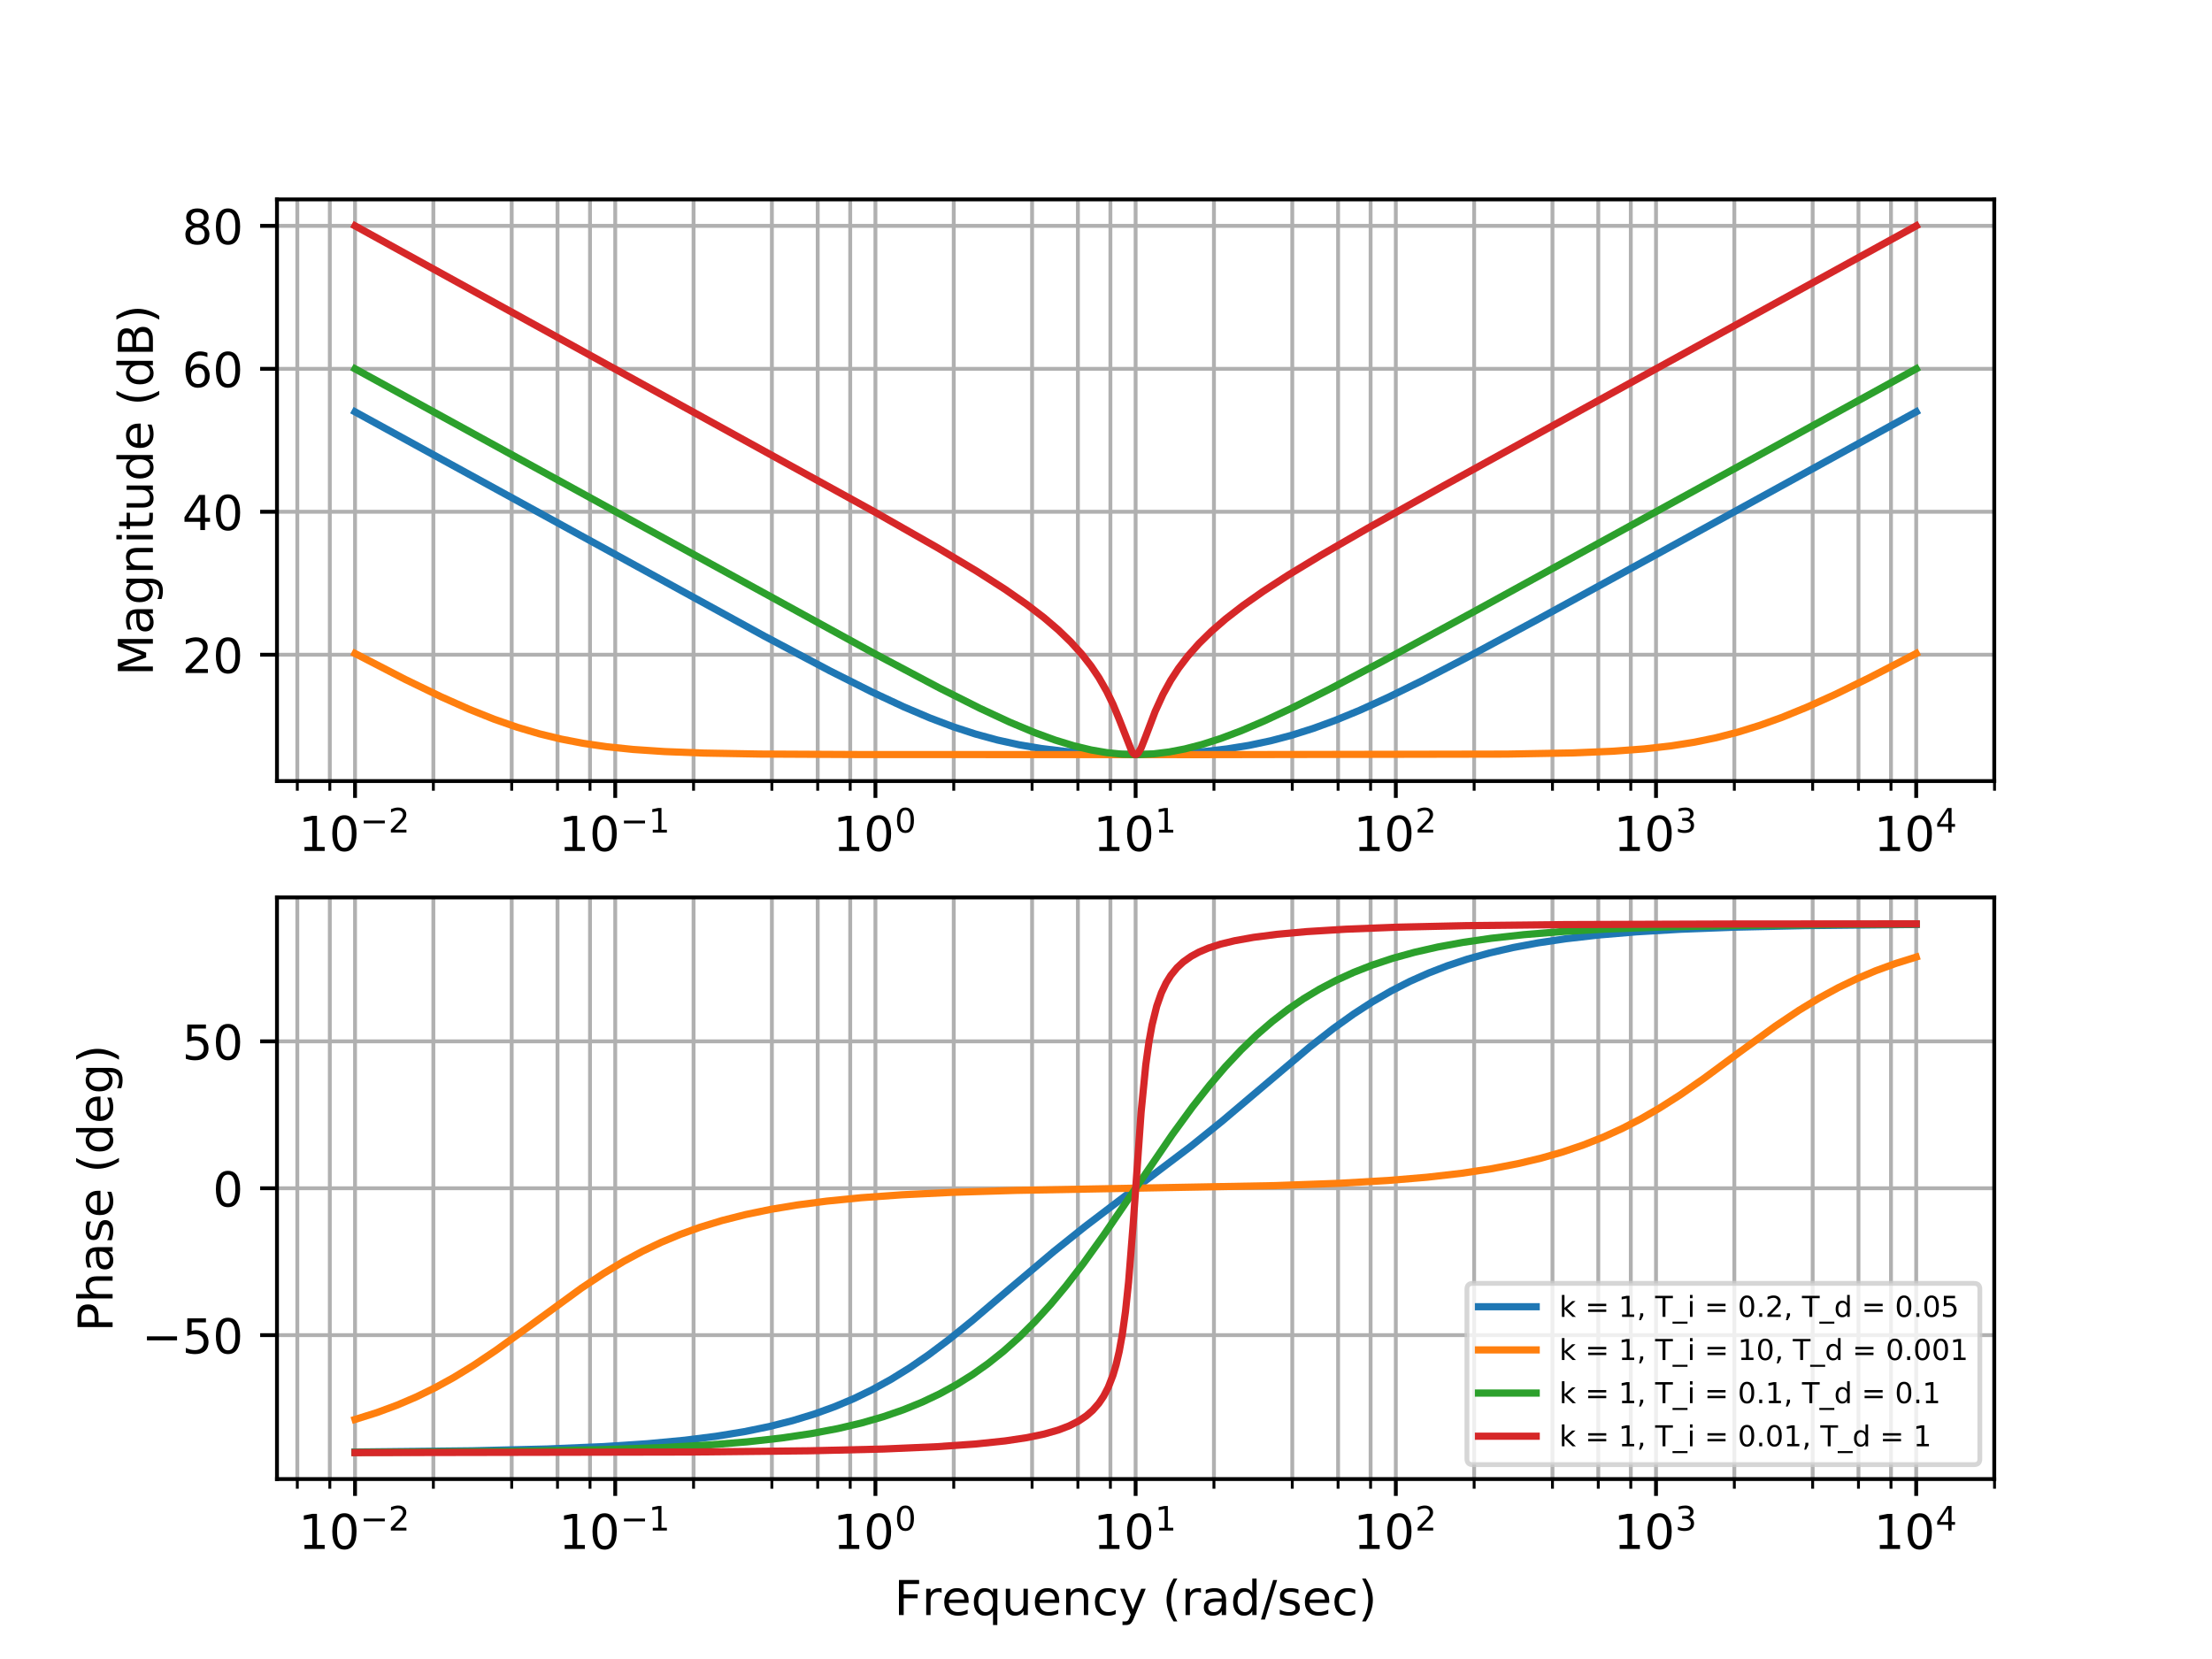 <?xml version="1.0" encoding="utf-8" standalone="no"?>
<!DOCTYPE svg PUBLIC "-//W3C//DTD SVG 1.1//EN"
  "http://www.w3.org/Graphics/SVG/1.1/DTD/svg11.dtd">
<!-- Created with matplotlib (http://matplotlib.org/) -->
<svg height="345pt" version="1.1" viewBox="0 0 460 345" width="460pt" xmlns="http://www.w3.org/2000/svg" xmlns:xlink="http://www.w3.org/1999/xlink">
 <defs>
  <style type="text/css">
*{stroke-linecap:butt;stroke-linejoin:round;}
  </style>
 </defs>
 <g id="figure_1">
  <g id="patch_1">
   <path d="M 0 345.6 
L 460.8 345.6 
L 460.8 0 
L 0 0 
z
" style="fill:#ffffff;"/>
  </g>
  <g id="axes_1">
   <g id="patch_2">
    <path d="M 57.6 162.432 
L 414.72 162.432 
L 414.72 41.472 
L 57.6 41.472 
z
" style="fill:#ffffff;"/>
   </g>
   <g id="matplotlib.axis_1">
    <g id="xtick_1">
     <g id="line2d_1">
      <path clip-path="url(#p8f3f1ea5b0)" d="M 73.833 162.432 
L 73.833 41.472 
" style="fill:none;stroke:#b0b0b0;stroke-linecap:square;stroke-width:0.8;"/>
     </g>
     <g id="line2d_2">
      <defs>
       <path d="M 0 0 
L 0 3.5 
" id="m7bc8c3f23c" style="stroke:#000000;stroke-width:0.8;"/>
      </defs>
      <g>
       <use style="stroke:#000000;stroke-width:0.8;" x="73.833" xlink:href="#m7bc8c3f23c" y="162.432"/>
      </g>
     </g>
     <g id="text_1">
      <!-- ${10^{-2}}$ -->
      <defs>
       <path d="M 12.406 8.297 
L 28.516 8.297 
L 28.516 63.922 
L 10.984 60.406 
L 10.984 69.391 
L 28.422 72.906 
L 38.281 72.906 
L 38.281 8.297 
L 54.391 8.297 
L 54.391 0 
L 12.406 0 
z
" id="DejaVuSans-31"/>
       <path d="M 31.781 66.406 
Q 24.172 66.406 20.328 58.906 
Q 16.5 51.422 16.5 36.375 
Q 16.5 21.391 20.328 13.891 
Q 24.172 6.391 31.781 6.391 
Q 39.453 6.391 43.281 13.891 
Q 47.125 21.391 47.125 36.375 
Q 47.125 51.422 43.281 58.906 
Q 39.453 66.406 31.781 66.406 
M 31.781 74.219 
Q 44.047 74.219 50.516 64.516 
Q 56.984 54.828 56.984 36.375 
Q 56.984 17.969 50.516 8.266 
Q 44.047 -1.422 31.781 -1.422 
Q 19.531 -1.422 13.062 8.266 
Q 6.594 17.969 6.594 36.375 
Q 6.594 54.828 13.062 64.516 
Q 19.531 74.219 31.781 74.219 
" id="DejaVuSans-30"/>
       <path d="M 10.594 35.5 
L 73.188 35.5 
L 73.188 27.203 
L 10.594 27.203 
z
" id="DejaVuSans-2212"/>
       <path d="M 19.188 8.297 
L 53.609 8.297 
L 53.609 0 
L 7.328 0 
L 7.328 8.297 
Q 12.938 14.109 22.625 23.891 
Q 32.328 33.688 34.812 36.531 
Q 39.547 41.844 41.422 45.531 
Q 43.312 49.219 43.312 52.781 
Q 43.312 58.594 39.234 62.25 
Q 35.156 65.922 28.609 65.922 
Q 23.969 65.922 18.812 64.312 
Q 13.672 62.703 7.812 59.422 
L 7.812 69.391 
Q 13.766 71.781 18.938 73 
Q 24.125 74.219 28.422 74.219 
Q 39.75 74.219 46.484 68.547 
Q 53.219 62.891 53.219 53.422 
Q 53.219 48.922 51.531 44.891 
Q 49.859 40.875 45.406 35.406 
Q 44.188 33.984 37.641 27.219 
Q 31.109 20.453 19.188 8.297 
" id="DejaVuSans-32"/>
      </defs>
      <g transform="translate(62.083 177.03)scale(0.1 -0.1)">
       <use transform="translate(0 0.766)" xlink:href="#DejaVuSans-31"/>
       <use transform="translate(63.623 0.766)" xlink:href="#DejaVuSans-30"/>
       <use transform="translate(128.203 39.047)scale(0.7)" xlink:href="#DejaVuSans-2212"/>
       <use transform="translate(186.855 39.047)scale(0.7)" xlink:href="#DejaVuSans-32"/>
      </g>
     </g>
    </g>
    <g id="xtick_2">
     <g id="line2d_3">
      <path clip-path="url(#p8f3f1ea5b0)" d="M 127.942 162.432 
L 127.942 41.472 
" style="fill:none;stroke:#b0b0b0;stroke-linecap:square;stroke-width:0.8;"/>
     </g>
     <g id="line2d_4">
      <g>
       <use style="stroke:#000000;stroke-width:0.8;" x="127.942" xlink:href="#m7bc8c3f23c" y="162.432"/>
      </g>
     </g>
     <g id="text_2">
      <!-- ${10^{-1}}$ -->
      <g transform="translate(116.192 177.03)scale(0.1 -0.1)">
       <use transform="translate(0 0.684)" xlink:href="#DejaVuSans-31"/>
       <use transform="translate(63.623 0.684)" xlink:href="#DejaVuSans-30"/>
       <use transform="translate(128.203 38.966)scale(0.7)" xlink:href="#DejaVuSans-2212"/>
       <use transform="translate(186.855 38.966)scale(0.7)" xlink:href="#DejaVuSans-31"/>
      </g>
     </g>
    </g>
    <g id="xtick_3">
     <g id="line2d_5">
      <path clip-path="url(#p8f3f1ea5b0)" d="M 182.051 162.432 
L 182.051 41.472 
" style="fill:none;stroke:#b0b0b0;stroke-linecap:square;stroke-width:0.8;"/>
     </g>
     <g id="line2d_6">
      <g>
       <use style="stroke:#000000;stroke-width:0.8;" x="182.051" xlink:href="#m7bc8c3f23c" y="162.432"/>
      </g>
     </g>
     <g id="text_3">
      <!-- ${10^{0}}$ -->
      <g transform="translate(173.251 177.03)scale(0.1 -0.1)">
       <use transform="translate(0 0.766)" xlink:href="#DejaVuSans-31"/>
       <use transform="translate(63.623 0.766)" xlink:href="#DejaVuSans-30"/>
       <use transform="translate(128.203 39.047)scale(0.7)" xlink:href="#DejaVuSans-30"/>
      </g>
     </g>
    </g>
    <g id="xtick_4">
     <g id="line2d_7">
      <path clip-path="url(#p8f3f1ea5b0)" d="M 236.16 162.432 
L 236.16 41.472 
" style="fill:none;stroke:#b0b0b0;stroke-linecap:square;stroke-width:0.8;"/>
     </g>
     <g id="line2d_8">
      <g>
       <use style="stroke:#000000;stroke-width:0.8;" x="236.16" xlink:href="#m7bc8c3f23c" y="162.432"/>
      </g>
     </g>
     <g id="text_4">
      <!-- ${10^{1}}$ -->
      <g transform="translate(227.36 177.03)scale(0.1 -0.1)">
       <use transform="translate(0 0.684)" xlink:href="#DejaVuSans-31"/>
       <use transform="translate(63.623 0.684)" xlink:href="#DejaVuSans-30"/>
       <use transform="translate(128.203 38.966)scale(0.7)" xlink:href="#DejaVuSans-31"/>
      </g>
     </g>
    </g>
    <g id="xtick_5">
     <g id="line2d_9">
      <path clip-path="url(#p8f3f1ea5b0)" d="M 290.269 162.432 
L 290.269 41.472 
" style="fill:none;stroke:#b0b0b0;stroke-linecap:square;stroke-width:0.8;"/>
     </g>
     <g id="line2d_10">
      <g>
       <use style="stroke:#000000;stroke-width:0.8;" x="290.269" xlink:href="#m7bc8c3f23c" y="162.432"/>
      </g>
     </g>
     <g id="text_5">
      <!-- ${10^{2}}$ -->
      <g transform="translate(281.469 177.03)scale(0.1 -0.1)">
       <use transform="translate(0 0.766)" xlink:href="#DejaVuSans-31"/>
       <use transform="translate(63.623 0.766)" xlink:href="#DejaVuSans-30"/>
       <use transform="translate(128.203 39.047)scale(0.7)" xlink:href="#DejaVuSans-32"/>
      </g>
     </g>
    </g>
    <g id="xtick_6">
     <g id="line2d_11">
      <path clip-path="url(#p8f3f1ea5b0)" d="M 344.378 162.432 
L 344.378 41.472 
" style="fill:none;stroke:#b0b0b0;stroke-linecap:square;stroke-width:0.8;"/>
     </g>
     <g id="line2d_12">
      <g>
       <use style="stroke:#000000;stroke-width:0.8;" x="344.378" xlink:href="#m7bc8c3f23c" y="162.432"/>
      </g>
     </g>
     <g id="text_6">
      <!-- ${10^{3}}$ -->
      <defs>
       <path d="M 40.578 39.312 
Q 47.656 37.797 51.625 33 
Q 55.609 28.219 55.609 21.188 
Q 55.609 10.406 48.188 4.484 
Q 40.766 -1.422 27.094 -1.422 
Q 22.516 -1.422 17.656 -0.516 
Q 12.797 0.391 7.625 2.203 
L 7.625 11.719 
Q 11.719 9.328 16.594 8.109 
Q 21.484 6.891 26.812 6.891 
Q 36.078 6.891 40.938 10.547 
Q 45.797 14.203 45.797 21.188 
Q 45.797 27.641 41.281 31.266 
Q 36.766 34.906 28.719 34.906 
L 20.219 34.906 
L 20.219 43.016 
L 29.109 43.016 
Q 36.375 43.016 40.234 45.922 
Q 44.094 48.828 44.094 54.297 
Q 44.094 59.906 40.109 62.906 
Q 36.141 65.922 28.719 65.922 
Q 24.656 65.922 20.016 65.031 
Q 15.375 64.156 9.812 62.312 
L 9.812 71.094 
Q 15.438 72.656 20.344 73.438 
Q 25.25 74.219 29.594 74.219 
Q 40.828 74.219 47.359 69.109 
Q 53.906 64.016 53.906 55.328 
Q 53.906 49.266 50.438 45.094 
Q 46.969 40.922 40.578 39.312 
" id="DejaVuSans-33"/>
      </defs>
      <g transform="translate(335.578 177.03)scale(0.1 -0.1)">
       <use transform="translate(0 0.766)" xlink:href="#DejaVuSans-31"/>
       <use transform="translate(63.623 0.766)" xlink:href="#DejaVuSans-30"/>
       <use transform="translate(128.203 39.047)scale(0.7)" xlink:href="#DejaVuSans-33"/>
      </g>
     </g>
    </g>
    <g id="xtick_7">
     <g id="line2d_13">
      <path clip-path="url(#p8f3f1ea5b0)" d="M 398.487 162.432 
L 398.487 41.472 
" style="fill:none;stroke:#b0b0b0;stroke-linecap:square;stroke-width:0.8;"/>
     </g>
     <g id="line2d_14">
      <g>
       <use style="stroke:#000000;stroke-width:0.8;" x="398.487" xlink:href="#m7bc8c3f23c" y="162.432"/>
      </g>
     </g>
     <g id="text_7">
      <!-- ${10^{4}}$ -->
      <defs>
       <path d="M 37.797 64.312 
L 12.891 25.391 
L 37.797 25.391 
z
M 35.203 72.906 
L 47.609 72.906 
L 47.609 25.391 
L 58.016 25.391 
L 58.016 17.188 
L 47.609 17.188 
L 47.609 0 
L 37.797 0 
L 37.797 17.188 
L 4.891 17.188 
L 4.891 26.703 
z
" id="DejaVuSans-34"/>
      </defs>
      <g transform="translate(389.687 177.03)scale(0.1 -0.1)">
       <use transform="translate(0 0.684)" xlink:href="#DejaVuSans-31"/>
       <use transform="translate(63.623 0.684)" xlink:href="#DejaVuSans-30"/>
       <use transform="translate(128.203 38.966)scale(0.7)" xlink:href="#DejaVuSans-34"/>
      </g>
     </g>
    </g>
    <g id="xtick_8">
     <g id="line2d_15">
      <path clip-path="url(#p8f3f1ea5b0)" d="M 61.829 162.432 
L 61.829 41.472 
" style="fill:none;stroke:#b0b0b0;stroke-linecap:square;stroke-width:0.8;"/>
     </g>
     <g id="line2d_16">
      <defs>
       <path d="M 0 0 
L 0 2 
" id="m25d156b933" style="stroke:#000000;stroke-width:0.6;"/>
      </defs>
      <g>
       <use style="stroke:#000000;stroke-width:0.6;" x="61.829" xlink:href="#m25d156b933" y="162.432"/>
      </g>
     </g>
    </g>
    <g id="xtick_9">
     <g id="line2d_17">
      <path clip-path="url(#p8f3f1ea5b0)" d="M 68.589 162.432 
L 68.589 41.472 
" style="fill:none;stroke:#b0b0b0;stroke-linecap:square;stroke-width:0.8;"/>
     </g>
     <g id="line2d_18">
      <g>
       <use style="stroke:#000000;stroke-width:0.6;" x="68.589" xlink:href="#m25d156b933" y="162.432"/>
      </g>
     </g>
    </g>
    <g id="xtick_10">
     <g id="line2d_19">
      <path clip-path="url(#p8f3f1ea5b0)" d="M 90.121 162.432 
L 90.121 41.472 
" style="fill:none;stroke:#b0b0b0;stroke-linecap:square;stroke-width:0.8;"/>
     </g>
     <g id="line2d_20">
      <g>
       <use style="stroke:#000000;stroke-width:0.6;" x="90.121" xlink:href="#m25d156b933" y="162.432"/>
      </g>
     </g>
    </g>
    <g id="xtick_11">
     <g id="line2d_21">
      <path clip-path="url(#p8f3f1ea5b0)" d="M 106.41 162.432 
L 106.41 41.472 
" style="fill:none;stroke:#b0b0b0;stroke-linecap:square;stroke-width:0.8;"/>
     </g>
     <g id="line2d_22">
      <g>
       <use style="stroke:#000000;stroke-width:0.6;" x="106.41" xlink:href="#m25d156b933" y="162.432"/>
      </g>
     </g>
    </g>
    <g id="xtick_12">
     <g id="line2d_23">
      <path clip-path="url(#p8f3f1ea5b0)" d="M 115.938 162.432 
L 115.938 41.472 
" style="fill:none;stroke:#b0b0b0;stroke-linecap:square;stroke-width:0.8;"/>
     </g>
     <g id="line2d_24">
      <g>
       <use style="stroke:#000000;stroke-width:0.6;" x="115.938" xlink:href="#m25d156b933" y="162.432"/>
      </g>
     </g>
    </g>
    <g id="xtick_13">
     <g id="line2d_25">
      <path clip-path="url(#p8f3f1ea5b0)" d="M 122.698 162.432 
L 122.698 41.472 
" style="fill:none;stroke:#b0b0b0;stroke-linecap:square;stroke-width:0.8;"/>
     </g>
     <g id="line2d_26">
      <g>
       <use style="stroke:#000000;stroke-width:0.6;" x="122.698" xlink:href="#m25d156b933" y="162.432"/>
      </g>
     </g>
    </g>
    <g id="xtick_14">
     <g id="line2d_27">
      <path clip-path="url(#p8f3f1ea5b0)" d="M 144.23 162.432 
L 144.23 41.472 
" style="fill:none;stroke:#b0b0b0;stroke-linecap:square;stroke-width:0.8;"/>
     </g>
     <g id="line2d_28">
      <g>
       <use style="stroke:#000000;stroke-width:0.6;" x="144.23" xlink:href="#m25d156b933" y="162.432"/>
      </g>
     </g>
    </g>
    <g id="xtick_15">
     <g id="line2d_29">
      <path clip-path="url(#p8f3f1ea5b0)" d="M 160.519 162.432 
L 160.519 41.472 
" style="fill:none;stroke:#b0b0b0;stroke-linecap:square;stroke-width:0.8;"/>
     </g>
     <g id="line2d_30">
      <g>
       <use style="stroke:#000000;stroke-width:0.6;" x="160.519" xlink:href="#m25d156b933" y="162.432"/>
      </g>
     </g>
    </g>
    <g id="xtick_16">
     <g id="line2d_31">
      <path clip-path="url(#p8f3f1ea5b0)" d="M 170.047 162.432 
L 170.047 41.472 
" style="fill:none;stroke:#b0b0b0;stroke-linecap:square;stroke-width:0.8;"/>
     </g>
     <g id="line2d_32">
      <g>
       <use style="stroke:#000000;stroke-width:0.6;" x="170.047" xlink:href="#m25d156b933" y="162.432"/>
      </g>
     </g>
    </g>
    <g id="xtick_17">
     <g id="line2d_33">
      <path clip-path="url(#p8f3f1ea5b0)" d="M 176.807 162.432 
L 176.807 41.472 
" style="fill:none;stroke:#b0b0b0;stroke-linecap:square;stroke-width:0.8;"/>
     </g>
     <g id="line2d_34">
      <g>
       <use style="stroke:#000000;stroke-width:0.6;" x="176.807" xlink:href="#m25d156b933" y="162.432"/>
      </g>
     </g>
    </g>
    <g id="xtick_18">
     <g id="line2d_35">
      <path clip-path="url(#p8f3f1ea5b0)" d="M 198.339 162.432 
L 198.339 41.472 
" style="fill:none;stroke:#b0b0b0;stroke-linecap:square;stroke-width:0.8;"/>
     </g>
     <g id="line2d_36">
      <g>
       <use style="stroke:#000000;stroke-width:0.6;" x="198.339" xlink:href="#m25d156b933" y="162.432"/>
      </g>
     </g>
    </g>
    <g id="xtick_19">
     <g id="line2d_37">
      <path clip-path="url(#p8f3f1ea5b0)" d="M 214.628 162.432 
L 214.628 41.472 
" style="fill:none;stroke:#b0b0b0;stroke-linecap:square;stroke-width:0.8;"/>
     </g>
     <g id="line2d_38">
      <g>
       <use style="stroke:#000000;stroke-width:0.6;" x="214.628" xlink:href="#m25d156b933" y="162.432"/>
      </g>
     </g>
    </g>
    <g id="xtick_20">
     <g id="line2d_39">
      <path clip-path="url(#p8f3f1ea5b0)" d="M 224.156 162.432 
L 224.156 41.472 
" style="fill:none;stroke:#b0b0b0;stroke-linecap:square;stroke-width:0.8;"/>
     </g>
     <g id="line2d_40">
      <g>
       <use style="stroke:#000000;stroke-width:0.6;" x="224.156" xlink:href="#m25d156b933" y="162.432"/>
      </g>
     </g>
    </g>
    <g id="xtick_21">
     <g id="line2d_41">
      <path clip-path="url(#p8f3f1ea5b0)" d="M 230.916 162.432 
L 230.916 41.472 
" style="fill:none;stroke:#b0b0b0;stroke-linecap:square;stroke-width:0.8;"/>
     </g>
     <g id="line2d_42">
      <g>
       <use style="stroke:#000000;stroke-width:0.6;" x="230.916" xlink:href="#m25d156b933" y="162.432"/>
      </g>
     </g>
    </g>
    <g id="xtick_22">
     <g id="line2d_43">
      <path clip-path="url(#p8f3f1ea5b0)" d="M 252.448 162.432 
L 252.448 41.472 
" style="fill:none;stroke:#b0b0b0;stroke-linecap:square;stroke-width:0.8;"/>
     </g>
     <g id="line2d_44">
      <g>
       <use style="stroke:#000000;stroke-width:0.6;" x="252.448" xlink:href="#m25d156b933" y="162.432"/>
      </g>
     </g>
    </g>
    <g id="xtick_23">
     <g id="line2d_45">
      <path clip-path="url(#p8f3f1ea5b0)" d="M 268.737 162.432 
L 268.737 41.472 
" style="fill:none;stroke:#b0b0b0;stroke-linecap:square;stroke-width:0.8;"/>
     </g>
     <g id="line2d_46">
      <g>
       <use style="stroke:#000000;stroke-width:0.6;" x="268.737" xlink:href="#m25d156b933" y="162.432"/>
      </g>
     </g>
    </g>
    <g id="xtick_24">
     <g id="line2d_47">
      <path clip-path="url(#p8f3f1ea5b0)" d="M 278.265 162.432 
L 278.265 41.472 
" style="fill:none;stroke:#b0b0b0;stroke-linecap:square;stroke-width:0.8;"/>
     </g>
     <g id="line2d_48">
      <g>
       <use style="stroke:#000000;stroke-width:0.6;" x="278.265" xlink:href="#m25d156b933" y="162.432"/>
      </g>
     </g>
    </g>
    <g id="xtick_25">
     <g id="line2d_49">
      <path clip-path="url(#p8f3f1ea5b0)" d="M 285.025 162.432 
L 285.025 41.472 
" style="fill:none;stroke:#b0b0b0;stroke-linecap:square;stroke-width:0.8;"/>
     </g>
     <g id="line2d_50">
      <g>
       <use style="stroke:#000000;stroke-width:0.6;" x="285.025" xlink:href="#m25d156b933" y="162.432"/>
      </g>
     </g>
    </g>
    <g id="xtick_26">
     <g id="line2d_51">
      <path clip-path="url(#p8f3f1ea5b0)" d="M 306.558 162.432 
L 306.558 41.472 
" style="fill:none;stroke:#b0b0b0;stroke-linecap:square;stroke-width:0.8;"/>
     </g>
     <g id="line2d_52">
      <g>
       <use style="stroke:#000000;stroke-width:0.6;" x="306.558" xlink:href="#m25d156b933" y="162.432"/>
      </g>
     </g>
    </g>
    <g id="xtick_27">
     <g id="line2d_53">
      <path clip-path="url(#p8f3f1ea5b0)" d="M 322.846 162.432 
L 322.846 41.472 
" style="fill:none;stroke:#b0b0b0;stroke-linecap:square;stroke-width:0.8;"/>
     </g>
     <g id="line2d_54">
      <g>
       <use style="stroke:#000000;stroke-width:0.6;" x="322.846" xlink:href="#m25d156b933" y="162.432"/>
      </g>
     </g>
    </g>
    <g id="xtick_28">
     <g id="line2d_55">
      <path clip-path="url(#p8f3f1ea5b0)" d="M 332.374 162.432 
L 332.374 41.472 
" style="fill:none;stroke:#b0b0b0;stroke-linecap:square;stroke-width:0.8;"/>
     </g>
     <g id="line2d_56">
      <g>
       <use style="stroke:#000000;stroke-width:0.6;" x="332.374" xlink:href="#m25d156b933" y="162.432"/>
      </g>
     </g>
    </g>
    <g id="xtick_29">
     <g id="line2d_57">
      <path clip-path="url(#p8f3f1ea5b0)" d="M 339.134 162.432 
L 339.134 41.472 
" style="fill:none;stroke:#b0b0b0;stroke-linecap:square;stroke-width:0.8;"/>
     </g>
     <g id="line2d_58">
      <g>
       <use style="stroke:#000000;stroke-width:0.6;" x="339.134" xlink:href="#m25d156b933" y="162.432"/>
      </g>
     </g>
    </g>
    <g id="xtick_30">
     <g id="line2d_59">
      <path clip-path="url(#p8f3f1ea5b0)" d="M 360.667 162.432 
L 360.667 41.472 
" style="fill:none;stroke:#b0b0b0;stroke-linecap:square;stroke-width:0.8;"/>
     </g>
     <g id="line2d_60">
      <g>
       <use style="stroke:#000000;stroke-width:0.6;" x="360.667" xlink:href="#m25d156b933" y="162.432"/>
      </g>
     </g>
    </g>
    <g id="xtick_31">
     <g id="line2d_61">
      <path clip-path="url(#p8f3f1ea5b0)" d="M 376.955 162.432 
L 376.955 41.472 
" style="fill:none;stroke:#b0b0b0;stroke-linecap:square;stroke-width:0.8;"/>
     </g>
     <g id="line2d_62">
      <g>
       <use style="stroke:#000000;stroke-width:0.6;" x="376.955" xlink:href="#m25d156b933" y="162.432"/>
      </g>
     </g>
    </g>
    <g id="xtick_32">
     <g id="line2d_63">
      <path clip-path="url(#p8f3f1ea5b0)" d="M 386.483 162.432 
L 386.483 41.472 
" style="fill:none;stroke:#b0b0b0;stroke-linecap:square;stroke-width:0.8;"/>
     </g>
     <g id="line2d_64">
      <g>
       <use style="stroke:#000000;stroke-width:0.6;" x="386.483" xlink:href="#m25d156b933" y="162.432"/>
      </g>
     </g>
    </g>
    <g id="xtick_33">
     <g id="line2d_65">
      <path clip-path="url(#p8f3f1ea5b0)" d="M 393.244 162.432 
L 393.244 41.472 
" style="fill:none;stroke:#b0b0b0;stroke-linecap:square;stroke-width:0.8;"/>
     </g>
     <g id="line2d_66">
      <g>
       <use style="stroke:#000000;stroke-width:0.6;" x="393.244" xlink:href="#m25d156b933" y="162.432"/>
      </g>
     </g>
    </g>
    <g id="xtick_34">
     <g id="line2d_67">
      <path clip-path="url(#p8f3f1ea5b0)" d="M 414.776 162.432 
L 414.776 41.472 
" style="fill:none;stroke:#b0b0b0;stroke-linecap:square;stroke-width:0.8;"/>
     </g>
     <g id="line2d_68">
      <g>
       <use style="stroke:#000000;stroke-width:0.6;" x="414.776" xlink:href="#m25d156b933" y="162.432"/>
      </g>
     </g>
    </g>
   </g>
   <g id="matplotlib.axis_2">
    <g id="ytick_1">
     <g id="line2d_69">
      <path clip-path="url(#p8f3f1ea5b0)" d="M 57.6 136.155 
L 414.72 136.155 
" style="fill:none;stroke:#b0b0b0;stroke-linecap:square;stroke-width:0.8;"/>
     </g>
     <g id="line2d_70">
      <defs>
       <path d="M 0 0 
L -3.5 0 
" id="m53e005e599" style="stroke:#000000;stroke-width:0.8;"/>
      </defs>
      <g>
       <use style="stroke:#000000;stroke-width:0.8;" x="57.6" xlink:href="#m53e005e599" y="136.155"/>
      </g>
     </g>
     <g id="text_8">
      <!-- 20 -->
      <g transform="translate(37.875 139.954)scale(0.1 -0.1)">
       <use xlink:href="#DejaVuSans-32"/>
       <use x="63.623" xlink:href="#DejaVuSans-30"/>
      </g>
     </g>
    </g>
    <g id="ytick_2">
     <g id="line2d_71">
      <path clip-path="url(#p8f3f1ea5b0)" d="M 57.6 106.427 
L 414.72 106.427 
" style="fill:none;stroke:#b0b0b0;stroke-linecap:square;stroke-width:0.8;"/>
     </g>
     <g id="line2d_72">
      <g>
       <use style="stroke:#000000;stroke-width:0.8;" x="57.6" xlink:href="#m53e005e599" y="106.427"/>
      </g>
     </g>
     <g id="text_9">
      <!-- 40 -->
      <g transform="translate(37.875 110.226)scale(0.1 -0.1)">
       <use xlink:href="#DejaVuSans-34"/>
       <use x="63.623" xlink:href="#DejaVuSans-30"/>
      </g>
     </g>
    </g>
    <g id="ytick_3">
     <g id="line2d_73">
      <path clip-path="url(#p8f3f1ea5b0)" d="M 57.6 76.698 
L 414.72 76.698 
" style="fill:none;stroke:#b0b0b0;stroke-linecap:square;stroke-width:0.8;"/>
     </g>
     <g id="line2d_74">
      <g>
       <use style="stroke:#000000;stroke-width:0.8;" x="57.6" xlink:href="#m53e005e599" y="76.698"/>
      </g>
     </g>
     <g id="text_10">
      <!-- 60 -->
      <defs>
       <path d="M 33.016 40.375 
Q 26.375 40.375 22.484 35.828 
Q 18.609 31.297 18.609 23.391 
Q 18.609 15.531 22.484 10.953 
Q 26.375 6.391 33.016 6.391 
Q 39.656 6.391 43.531 10.953 
Q 47.406 15.531 47.406 23.391 
Q 47.406 31.297 43.531 35.828 
Q 39.656 40.375 33.016 40.375 
M 52.594 71.297 
L 52.594 62.312 
Q 48.875 64.062 45.094 64.984 
Q 41.312 65.922 37.594 65.922 
Q 27.828 65.922 22.672 59.328 
Q 17.531 52.734 16.797 39.406 
Q 19.672 43.656 24.016 45.922 
Q 28.375 48.188 33.594 48.188 
Q 44.578 48.188 50.953 41.516 
Q 57.328 34.859 57.328 23.391 
Q 57.328 12.156 50.688 5.359 
Q 44.047 -1.422 33.016 -1.422 
Q 20.359 -1.422 13.672 8.266 
Q 6.984 17.969 6.984 36.375 
Q 6.984 53.656 15.188 63.938 
Q 23.391 74.219 37.203 74.219 
Q 40.922 74.219 44.703 73.484 
Q 48.484 72.75 52.594 71.297 
" id="DejaVuSans-36"/>
      </defs>
      <g transform="translate(37.875 80.498)scale(0.1 -0.1)">
       <use xlink:href="#DejaVuSans-36"/>
       <use x="63.623" xlink:href="#DejaVuSans-30"/>
      </g>
     </g>
    </g>
    <g id="ytick_4">
     <g id="line2d_75">
      <path clip-path="url(#p8f3f1ea5b0)" d="M 57.6 46.97 
L 414.72 46.97 
" style="fill:none;stroke:#b0b0b0;stroke-linecap:square;stroke-width:0.8;"/>
     </g>
     <g id="line2d_76">
      <g>
       <use style="stroke:#000000;stroke-width:0.8;" x="57.6" xlink:href="#m53e005e599" y="46.97"/>
      </g>
     </g>
     <g id="text_11">
      <!-- 80 -->
      <defs>
       <path d="M 31.781 34.625 
Q 24.75 34.625 20.719 30.859 
Q 16.703 27.094 16.703 20.516 
Q 16.703 13.922 20.719 10.156 
Q 24.75 6.391 31.781 6.391 
Q 38.812 6.391 42.859 10.172 
Q 46.922 13.969 46.922 20.516 
Q 46.922 27.094 42.891 30.859 
Q 38.875 34.625 31.781 34.625 
M 21.922 38.812 
Q 15.578 40.375 12.031 44.719 
Q 8.5 49.078 8.5 55.328 
Q 8.5 64.062 14.719 69.141 
Q 20.953 74.219 31.781 74.219 
Q 42.672 74.219 48.875 69.141 
Q 55.078 64.062 55.078 55.328 
Q 55.078 49.078 51.531 44.719 
Q 48 40.375 41.703 38.812 
Q 48.828 37.156 52.797 32.312 
Q 56.781 27.484 56.781 20.516 
Q 56.781 9.906 50.312 4.234 
Q 43.844 -1.422 31.781 -1.422 
Q 19.734 -1.422 13.25 4.234 
Q 6.781 9.906 6.781 20.516 
Q 6.781 27.484 10.781 32.312 
Q 14.797 37.156 21.922 38.812 
M 18.312 54.391 
Q 18.312 48.734 21.844 45.562 
Q 25.391 42.391 31.781 42.391 
Q 38.141 42.391 41.719 45.562 
Q 45.312 48.734 45.312 54.391 
Q 45.312 60.062 41.719 63.234 
Q 38.141 66.406 31.781 66.406 
Q 25.391 66.406 21.844 63.234 
Q 18.312 60.062 18.312 54.391 
" id="DejaVuSans-38"/>
      </defs>
      <g transform="translate(37.875 50.769)scale(0.1 -0.1)">
       <use xlink:href="#DejaVuSans-38"/>
       <use x="63.623" xlink:href="#DejaVuSans-30"/>
      </g>
     </g>
    </g>
    <g id="text_12">
     <!-- Magnitude (dB) -->
     <defs>
      <path d="M 9.812 72.906 
L 24.516 72.906 
L 43.109 23.297 
L 61.812 72.906 
L 76.516 72.906 
L 76.516 0 
L 66.891 0 
L 66.891 64.016 
L 48.094 14.016 
L 38.188 14.016 
L 19.391 64.016 
L 19.391 0 
L 9.812 0 
z
" id="DejaVuSans-4d"/>
      <path d="M 34.281 27.484 
Q 23.391 27.484 19.188 25 
Q 14.984 22.516 14.984 16.5 
Q 14.984 11.719 18.141 8.906 
Q 21.297 6.109 26.703 6.109 
Q 34.188 6.109 38.703 11.406 
Q 43.219 16.703 43.219 25.484 
L 43.219 27.484 
z
M 52.203 31.203 
L 52.203 0 
L 43.219 0 
L 43.219 8.297 
Q 40.141 3.328 35.547 0.953 
Q 30.953 -1.422 24.312 -1.422 
Q 15.922 -1.422 10.953 3.297 
Q 6 8.016 6 15.922 
Q 6 25.141 12.172 29.828 
Q 18.359 34.516 30.609 34.516 
L 43.219 34.516 
L 43.219 35.406 
Q 43.219 41.609 39.141 45 
Q 35.062 48.391 27.688 48.391 
Q 23 48.391 18.547 47.266 
Q 14.109 46.141 10.016 43.891 
L 10.016 52.203 
Q 14.938 54.109 19.578 55.047 
Q 24.219 56 28.609 56 
Q 40.484 56 46.344 49.844 
Q 52.203 43.703 52.203 31.203 
" id="DejaVuSans-61"/>
      <path d="M 45.406 27.984 
Q 45.406 37.75 41.375 43.109 
Q 37.359 48.484 30.078 48.484 
Q 22.859 48.484 18.828 43.109 
Q 14.797 37.75 14.797 27.984 
Q 14.797 18.266 18.828 12.891 
Q 22.859 7.516 30.078 7.516 
Q 37.359 7.516 41.375 12.891 
Q 45.406 18.266 45.406 27.984 
M 54.391 6.781 
Q 54.391 -7.172 48.188 -13.984 
Q 42 -20.797 29.203 -20.797 
Q 24.469 -20.797 20.266 -20.094 
Q 16.062 -19.391 12.109 -17.922 
L 12.109 -9.188 
Q 16.062 -11.328 19.922 -12.344 
Q 23.781 -13.375 27.781 -13.375 
Q 36.625 -13.375 41.016 -8.766 
Q 45.406 -4.156 45.406 5.172 
L 45.406 9.625 
Q 42.625 4.781 38.281 2.391 
Q 33.938 0 27.875 0 
Q 17.828 0 11.672 7.656 
Q 5.516 15.328 5.516 27.984 
Q 5.516 40.672 11.672 48.328 
Q 17.828 56 27.875 56 
Q 33.938 56 38.281 53.609 
Q 42.625 51.219 45.406 46.391 
L 45.406 54.688 
L 54.391 54.688 
z
" id="DejaVuSans-67"/>
      <path d="M 54.891 33.016 
L 54.891 0 
L 45.906 0 
L 45.906 32.719 
Q 45.906 40.484 42.875 44.328 
Q 39.844 48.188 33.797 48.188 
Q 26.516 48.188 22.312 43.547 
Q 18.109 38.922 18.109 30.906 
L 18.109 0 
L 9.078 0 
L 9.078 54.688 
L 18.109 54.688 
L 18.109 46.188 
Q 21.344 51.125 25.703 53.562 
Q 30.078 56 35.797 56 
Q 45.219 56 50.047 50.172 
Q 54.891 44.344 54.891 33.016 
" id="DejaVuSans-6e"/>
      <path d="M 9.422 54.688 
L 18.406 54.688 
L 18.406 0 
L 9.422 0 
z
M 9.422 75.984 
L 18.406 75.984 
L 18.406 64.594 
L 9.422 64.594 
z
" id="DejaVuSans-69"/>
      <path d="M 18.312 70.219 
L 18.312 54.688 
L 36.812 54.688 
L 36.812 47.703 
L 18.312 47.703 
L 18.312 18.016 
Q 18.312 11.328 20.141 9.422 
Q 21.969 7.516 27.594 7.516 
L 36.812 7.516 
L 36.812 0 
L 27.594 0 
Q 17.188 0 13.234 3.875 
Q 9.281 7.766 9.281 18.016 
L 9.281 47.703 
L 2.688 47.703 
L 2.688 54.688 
L 9.281 54.688 
L 9.281 70.219 
z
" id="DejaVuSans-74"/>
      <path d="M 8.5 21.578 
L 8.5 54.688 
L 17.484 54.688 
L 17.484 21.922 
Q 17.484 14.156 20.5 10.266 
Q 23.531 6.391 29.594 6.391 
Q 36.859 6.391 41.078 11.031 
Q 45.312 15.672 45.312 23.688 
L 45.312 54.688 
L 54.297 54.688 
L 54.297 0 
L 45.312 0 
L 45.312 8.406 
Q 42.047 3.422 37.719 1 
Q 33.406 -1.422 27.688 -1.422 
Q 18.266 -1.422 13.375 4.438 
Q 8.5 10.297 8.5 21.578 
M 31.109 56 
z
" id="DejaVuSans-75"/>
      <path d="M 45.406 46.391 
L 45.406 75.984 
L 54.391 75.984 
L 54.391 0 
L 45.406 0 
L 45.406 8.203 
Q 42.578 3.328 38.25 0.953 
Q 33.938 -1.422 27.875 -1.422 
Q 17.969 -1.422 11.734 6.484 
Q 5.516 14.406 5.516 27.297 
Q 5.516 40.188 11.734 48.094 
Q 17.969 56 27.875 56 
Q 33.938 56 38.25 53.625 
Q 42.578 51.266 45.406 46.391 
M 14.797 27.297 
Q 14.797 17.391 18.875 11.75 
Q 22.953 6.109 30.078 6.109 
Q 37.203 6.109 41.297 11.75 
Q 45.406 17.391 45.406 27.297 
Q 45.406 37.203 41.297 42.844 
Q 37.203 48.484 30.078 48.484 
Q 22.953 48.484 18.875 42.844 
Q 14.797 37.203 14.797 27.297 
" id="DejaVuSans-64"/>
      <path d="M 56.203 29.594 
L 56.203 25.203 
L 14.891 25.203 
Q 15.484 15.922 20.484 11.062 
Q 25.484 6.203 34.422 6.203 
Q 39.594 6.203 44.453 7.469 
Q 49.312 8.734 54.109 11.281 
L 54.109 2.781 
Q 49.266 0.734 44.188 -0.344 
Q 39.109 -1.422 33.891 -1.422 
Q 20.797 -1.422 13.156 6.188 
Q 5.516 13.812 5.516 26.812 
Q 5.516 40.234 12.766 48.109 
Q 20.016 56 32.328 56 
Q 43.359 56 49.781 48.891 
Q 56.203 41.797 56.203 29.594 
M 47.219 32.234 
Q 47.125 39.594 43.094 43.984 
Q 39.062 48.391 32.422 48.391 
Q 24.906 48.391 20.391 44.141 
Q 15.875 39.891 15.188 32.172 
z
" id="DejaVuSans-65"/>
      <path id="DejaVuSans-20"/>
      <path d="M 31 75.875 
Q 24.469 64.656 21.281 53.656 
Q 18.109 42.672 18.109 31.391 
Q 18.109 20.125 21.312 9.062 
Q 24.516 -2 31 -13.188 
L 23.188 -13.188 
Q 15.875 -1.703 12.234 9.375 
Q 8.594 20.453 8.594 31.391 
Q 8.594 42.281 12.203 53.312 
Q 15.828 64.359 23.188 75.875 
z
" id="DejaVuSans-28"/>
      <path d="M 19.672 34.812 
L 19.672 8.109 
L 35.5 8.109 
Q 43.453 8.109 47.281 11.406 
Q 51.125 14.703 51.125 21.484 
Q 51.125 28.328 47.281 31.562 
Q 43.453 34.812 35.5 34.812 
z
M 19.672 64.797 
L 19.672 42.828 
L 34.281 42.828 
Q 41.5 42.828 45.031 45.531 
Q 48.578 48.25 48.578 53.812 
Q 48.578 59.328 45.031 62.062 
Q 41.5 64.797 34.281 64.797 
z
M 9.812 72.906 
L 35.016 72.906 
Q 46.297 72.906 52.391 68.219 
Q 58.5 63.531 58.5 54.891 
Q 58.5 48.188 55.375 44.234 
Q 52.25 40.281 46.188 39.312 
Q 53.469 37.75 57.5 32.781 
Q 61.531 27.828 61.531 20.406 
Q 61.531 10.641 54.891 5.312 
Q 48.25 0 35.984 0 
L 9.812 0 
z
" id="DejaVuSans-42"/>
      <path d="M 8.016 75.875 
L 15.828 75.875 
Q 23.141 64.359 26.781 53.312 
Q 30.422 42.281 30.422 31.391 
Q 30.422 20.453 26.781 9.375 
Q 23.141 -1.703 15.828 -13.188 
L 8.016 -13.188 
Q 14.5 -2 17.703 9.062 
Q 20.906 20.125 20.906 31.391 
Q 20.906 42.672 17.703 53.656 
Q 14.5 64.656 8.016 75.875 
" id="DejaVuSans-29"/>
     </defs>
     <g transform="translate(31.795 140.537)rotate(-90)scale(0.1 -0.1)">
      <use xlink:href="#DejaVuSans-4d"/>
      <use x="86.279" xlink:href="#DejaVuSans-61"/>
      <use x="147.559" xlink:href="#DejaVuSans-67"/>
      <use x="211.035" xlink:href="#DejaVuSans-6e"/>
      <use x="274.414" xlink:href="#DejaVuSans-69"/>
      <use x="302.197" xlink:href="#DejaVuSans-74"/>
      <use x="341.406" xlink:href="#DejaVuSans-75"/>
      <use x="404.785" xlink:href="#DejaVuSans-64"/>
      <use x="468.262" xlink:href="#DejaVuSans-65"/>
      <use x="529.785" xlink:href="#DejaVuSans-20"/>
      <use x="561.572" xlink:href="#DejaVuSans-28"/>
      <use x="600.586" xlink:href="#DejaVuSans-64"/>
      <use x="664.062" xlink:href="#DejaVuSans-42"/>
      <use x="732.666" xlink:href="#DejaVuSans-29"/>
     </g>
    </g>
   </g>
   <g id="line2d_77">
    <path clip-path="url(#p8f3f1ea5b0)" d="M 73.833 85.647 
L 158.977 132.301 
L 172.627 139.533 
L 181.401 143.943 
L 187.901 146.978 
L 193.425 149.324 
L 198.3 151.162 
L 202.85 152.646 
L 207.399 153.887 
L 211.949 154.885 
L 216.499 155.651 
L 221.373 156.244 
L 226.573 156.656 
L 232.423 156.893 
L 238.597 156.916 
L 244.772 156.711 
L 250.297 156.307 
L 255.171 155.743 
L 259.721 155.008 
L 264.271 154.045 
L 268.495 152.932 
L 273.045 151.499 
L 277.595 149.837 
L 282.795 147.694 
L 288.644 145.033 
L 295.794 141.527 
L 305.218 136.642 
L 319.842 128.783 
L 351.69 111.353 
L 398.487 85.647 
L 398.487 85.647 
" style="fill:none;stroke:#1f77b4;stroke-linecap:square;stroke-width:1.5;"/>
   </g>
   <g id="line2d_78">
    <path clip-path="url(#p8f3f1ea5b0)" d="M 73.833 135.902 
L 84.232 141.271 
L 91.707 144.889 
L 97.556 147.489 
L 102.756 149.563 
L 107.631 151.26 
L 112.18 152.603 
L 116.73 153.705 
L 121.28 154.577 
L 126.154 155.285 
L 131.679 155.855 
L 138.179 156.292 
L 146.303 156.604 
L 158.002 156.81 
L 178.476 156.912 
L 250.622 156.934 
L 313.343 156.82 
L 326.992 156.577 
L 335.441 156.221 
L 341.941 155.74 
L 347.465 155.117 
L 352.34 154.35 
L 356.89 153.414 
L 361.44 152.244 
L 365.989 150.833 
L 370.539 149.194 
L 375.739 147.073 
L 381.588 144.434 
L 388.738 140.945 
L 398.162 136.073 
L 398.487 135.902 
L 398.487 135.902 
" style="fill:none;stroke:#ff7f0e;stroke-linecap:square;stroke-width:1.5;"/>
   </g>
   <g id="line2d_79">
    <path clip-path="url(#p8f3f1ea5b0)" d="M 73.833 76.698 
L 181.726 135.851 
L 195.375 143.08 
L 203.825 147.319 
L 209.999 150.187 
L 215.199 152.362 
L 219.424 153.904 
L 223.323 155.096 
L 226.898 155.956 
L 230.148 156.516 
L 233.398 156.845 
L 236.647 156.931 
L 239.897 156.771 
L 243.147 156.371 
L 246.397 155.746 
L 249.972 154.822 
L 253.871 153.569 
L 258.096 151.975 
L 262.971 149.898 
L 268.82 147.162 
L 276.62 143.248 
L 287.669 137.423 
L 306.518 127.195 
L 365.014 95.089 
L 398.487 76.698 
L 398.487 76.698 
" style="fill:none;stroke:#2ca02c;stroke-linecap:square;stroke-width:1.5;"/>
   </g>
   <g id="line2d_80">
    <path clip-path="url(#p8f3f1ea5b0)" d="M 73.833 46.97 
L 181.726 106.372 
L 195.05 113.956 
L 203.175 118.818 
L 209.024 122.565 
L 213.574 125.736 
L 217.149 128.484 
L 220.074 130.989 
L 222.673 133.5 
L 224.948 136.016 
L 226.898 138.511 
L 228.523 140.926 
L 230.148 143.766 
L 231.448 146.448 
L 232.748 149.582 
L 235.348 156.205 
L 235.673 156.662 
L 235.998 156.903 
L 236.322 156.903 
L 236.647 156.662 
L 237.297 155.574 
L 238.272 153.103 
L 240.222 147.955 
L 241.847 144.398 
L 243.472 141.455 
L 245.097 138.966 
L 247.047 136.407 
L 249.322 133.838 
L 251.922 131.286 
L 254.846 128.749 
L 258.421 125.975 
L 262.646 123.001 
L 267.846 119.628 
L 274.67 115.483 
L 284.419 109.85 
L 300.343 100.945 
L 339.666 79.289 
L 398.487 46.97 
L 398.487 46.97 
" style="fill:none;stroke:#d62728;stroke-linecap:square;stroke-width:1.5;"/>
   </g>
   <g id="patch_3">
    <path d="M 57.6 162.432 
L 57.6 41.472 
" style="fill:none;stroke:#000000;stroke-linecap:square;stroke-linejoin:miter;stroke-width:0.8;"/>
   </g>
   <g id="patch_4">
    <path d="M 414.72 162.432 
L 414.72 41.472 
" style="fill:none;stroke:#000000;stroke-linecap:square;stroke-linejoin:miter;stroke-width:0.8;"/>
   </g>
   <g id="patch_5">
    <path d="M 57.6 162.432 
L 414.72 162.432 
" style="fill:none;stroke:#000000;stroke-linecap:square;stroke-linejoin:miter;stroke-width:0.8;"/>
   </g>
   <g id="patch_6">
    <path d="M 57.6 41.472 
L 414.72 41.472 
" style="fill:none;stroke:#000000;stroke-linecap:square;stroke-linejoin:miter;stroke-width:0.8;"/>
   </g>
  </g>
  <g id="axes_2">
   <g id="patch_7">
    <path d="M 57.6 307.584 
L 414.72 307.584 
L 414.72 186.624 
L 57.6 186.624 
z
" style="fill:#ffffff;"/>
   </g>
   <g id="matplotlib.axis_3">
    <g id="xtick_35">
     <g id="line2d_81">
      <path clip-path="url(#pe70dde6f2e)" d="M 73.833 307.584 
L 73.833 186.624 
" style="fill:none;stroke:#b0b0b0;stroke-linecap:square;stroke-width:0.8;"/>
     </g>
     <g id="line2d_82">
      <g>
       <use style="stroke:#000000;stroke-width:0.8;" x="73.833" xlink:href="#m7bc8c3f23c" y="307.584"/>
      </g>
     </g>
     <g id="text_13">
      <!-- ${10^{-2}}$ -->
      <g transform="translate(62.083 322.182)scale(0.1 -0.1)">
       <use transform="translate(0 0.766)" xlink:href="#DejaVuSans-31"/>
       <use transform="translate(63.623 0.766)" xlink:href="#DejaVuSans-30"/>
       <use transform="translate(128.203 39.047)scale(0.7)" xlink:href="#DejaVuSans-2212"/>
       <use transform="translate(186.855 39.047)scale(0.7)" xlink:href="#DejaVuSans-32"/>
      </g>
     </g>
    </g>
    <g id="xtick_36">
     <g id="line2d_83">
      <path clip-path="url(#pe70dde6f2e)" d="M 127.942 307.584 
L 127.942 186.624 
" style="fill:none;stroke:#b0b0b0;stroke-linecap:square;stroke-width:0.8;"/>
     </g>
     <g id="line2d_84">
      <g>
       <use style="stroke:#000000;stroke-width:0.8;" x="127.942" xlink:href="#m7bc8c3f23c" y="307.584"/>
      </g>
     </g>
     <g id="text_14">
      <!-- ${10^{-1}}$ -->
      <g transform="translate(116.192 322.182)scale(0.1 -0.1)">
       <use transform="translate(0 0.684)" xlink:href="#DejaVuSans-31"/>
       <use transform="translate(63.623 0.684)" xlink:href="#DejaVuSans-30"/>
       <use transform="translate(128.203 38.966)scale(0.7)" xlink:href="#DejaVuSans-2212"/>
       <use transform="translate(186.855 38.966)scale(0.7)" xlink:href="#DejaVuSans-31"/>
      </g>
     </g>
    </g>
    <g id="xtick_37">
     <g id="line2d_85">
      <path clip-path="url(#pe70dde6f2e)" d="M 182.051 307.584 
L 182.051 186.624 
" style="fill:none;stroke:#b0b0b0;stroke-linecap:square;stroke-width:0.8;"/>
     </g>
     <g id="line2d_86">
      <g>
       <use style="stroke:#000000;stroke-width:0.8;" x="182.051" xlink:href="#m7bc8c3f23c" y="307.584"/>
      </g>
     </g>
     <g id="text_15">
      <!-- ${10^{0}}$ -->
      <g transform="translate(173.251 322.182)scale(0.1 -0.1)">
       <use transform="translate(0 0.766)" xlink:href="#DejaVuSans-31"/>
       <use transform="translate(63.623 0.766)" xlink:href="#DejaVuSans-30"/>
       <use transform="translate(128.203 39.047)scale(0.7)" xlink:href="#DejaVuSans-30"/>
      </g>
     </g>
    </g>
    <g id="xtick_38">
     <g id="line2d_87">
      <path clip-path="url(#pe70dde6f2e)" d="M 236.16 307.584 
L 236.16 186.624 
" style="fill:none;stroke:#b0b0b0;stroke-linecap:square;stroke-width:0.8;"/>
     </g>
     <g id="line2d_88">
      <g>
       <use style="stroke:#000000;stroke-width:0.8;" x="236.16" xlink:href="#m7bc8c3f23c" y="307.584"/>
      </g>
     </g>
     <g id="text_16">
      <!-- ${10^{1}}$ -->
      <g transform="translate(227.36 322.182)scale(0.1 -0.1)">
       <use transform="translate(0 0.684)" xlink:href="#DejaVuSans-31"/>
       <use transform="translate(63.623 0.684)" xlink:href="#DejaVuSans-30"/>
       <use transform="translate(128.203 38.966)scale(0.7)" xlink:href="#DejaVuSans-31"/>
      </g>
     </g>
    </g>
    <g id="xtick_39">
     <g id="line2d_89">
      <path clip-path="url(#pe70dde6f2e)" d="M 290.269 307.584 
L 290.269 186.624 
" style="fill:none;stroke:#b0b0b0;stroke-linecap:square;stroke-width:0.8;"/>
     </g>
     <g id="line2d_90">
      <g>
       <use style="stroke:#000000;stroke-width:0.8;" x="290.269" xlink:href="#m7bc8c3f23c" y="307.584"/>
      </g>
     </g>
     <g id="text_17">
      <!-- ${10^{2}}$ -->
      <g transform="translate(281.469 322.182)scale(0.1 -0.1)">
       <use transform="translate(0 0.766)" xlink:href="#DejaVuSans-31"/>
       <use transform="translate(63.623 0.766)" xlink:href="#DejaVuSans-30"/>
       <use transform="translate(128.203 39.047)scale(0.7)" xlink:href="#DejaVuSans-32"/>
      </g>
     </g>
    </g>
    <g id="xtick_40">
     <g id="line2d_91">
      <path clip-path="url(#pe70dde6f2e)" d="M 344.378 307.584 
L 344.378 186.624 
" style="fill:none;stroke:#b0b0b0;stroke-linecap:square;stroke-width:0.8;"/>
     </g>
     <g id="line2d_92">
      <g>
       <use style="stroke:#000000;stroke-width:0.8;" x="344.378" xlink:href="#m7bc8c3f23c" y="307.584"/>
      </g>
     </g>
     <g id="text_18">
      <!-- ${10^{3}}$ -->
      <g transform="translate(335.578 322.182)scale(0.1 -0.1)">
       <use transform="translate(0 0.766)" xlink:href="#DejaVuSans-31"/>
       <use transform="translate(63.623 0.766)" xlink:href="#DejaVuSans-30"/>
       <use transform="translate(128.203 39.047)scale(0.7)" xlink:href="#DejaVuSans-33"/>
      </g>
     </g>
    </g>
    <g id="xtick_41">
     <g id="line2d_93">
      <path clip-path="url(#pe70dde6f2e)" d="M 398.487 307.584 
L 398.487 186.624 
" style="fill:none;stroke:#b0b0b0;stroke-linecap:square;stroke-width:0.8;"/>
     </g>
     <g id="line2d_94">
      <g>
       <use style="stroke:#000000;stroke-width:0.8;" x="398.487" xlink:href="#m7bc8c3f23c" y="307.584"/>
      </g>
     </g>
     <g id="text_19">
      <!-- ${10^{4}}$ -->
      <g transform="translate(389.687 322.182)scale(0.1 -0.1)">
       <use transform="translate(0 0.684)" xlink:href="#DejaVuSans-31"/>
       <use transform="translate(63.623 0.684)" xlink:href="#DejaVuSans-30"/>
       <use transform="translate(128.203 38.966)scale(0.7)" xlink:href="#DejaVuSans-34"/>
      </g>
     </g>
    </g>
    <g id="xtick_42">
     <g id="line2d_95">
      <path clip-path="url(#pe70dde6f2e)" d="M 61.829 307.584 
L 61.829 186.624 
" style="fill:none;stroke:#b0b0b0;stroke-linecap:square;stroke-width:0.8;"/>
     </g>
     <g id="line2d_96">
      <g>
       <use style="stroke:#000000;stroke-width:0.6;" x="61.829" xlink:href="#m25d156b933" y="307.584"/>
      </g>
     </g>
    </g>
    <g id="xtick_43">
     <g id="line2d_97">
      <path clip-path="url(#pe70dde6f2e)" d="M 68.589 307.584 
L 68.589 186.624 
" style="fill:none;stroke:#b0b0b0;stroke-linecap:square;stroke-width:0.8;"/>
     </g>
     <g id="line2d_98">
      <g>
       <use style="stroke:#000000;stroke-width:0.6;" x="68.589" xlink:href="#m25d156b933" y="307.584"/>
      </g>
     </g>
    </g>
    <g id="xtick_44">
     <g id="line2d_99">
      <path clip-path="url(#pe70dde6f2e)" d="M 90.121 307.584 
L 90.121 186.624 
" style="fill:none;stroke:#b0b0b0;stroke-linecap:square;stroke-width:0.8;"/>
     </g>
     <g id="line2d_100">
      <g>
       <use style="stroke:#000000;stroke-width:0.6;" x="90.121" xlink:href="#m25d156b933" y="307.584"/>
      </g>
     </g>
    </g>
    <g id="xtick_45">
     <g id="line2d_101">
      <path clip-path="url(#pe70dde6f2e)" d="M 106.41 307.584 
L 106.41 186.624 
" style="fill:none;stroke:#b0b0b0;stroke-linecap:square;stroke-width:0.8;"/>
     </g>
     <g id="line2d_102">
      <g>
       <use style="stroke:#000000;stroke-width:0.6;" x="106.41" xlink:href="#m25d156b933" y="307.584"/>
      </g>
     </g>
    </g>
    <g id="xtick_46">
     <g id="line2d_103">
      <path clip-path="url(#pe70dde6f2e)" d="M 115.938 307.584 
L 115.938 186.624 
" style="fill:none;stroke:#b0b0b0;stroke-linecap:square;stroke-width:0.8;"/>
     </g>
     <g id="line2d_104">
      <g>
       <use style="stroke:#000000;stroke-width:0.6;" x="115.938" xlink:href="#m25d156b933" y="307.584"/>
      </g>
     </g>
    </g>
    <g id="xtick_47">
     <g id="line2d_105">
      <path clip-path="url(#pe70dde6f2e)" d="M 122.698 307.584 
L 122.698 186.624 
" style="fill:none;stroke:#b0b0b0;stroke-linecap:square;stroke-width:0.8;"/>
     </g>
     <g id="line2d_106">
      <g>
       <use style="stroke:#000000;stroke-width:0.6;" x="122.698" xlink:href="#m25d156b933" y="307.584"/>
      </g>
     </g>
    </g>
    <g id="xtick_48">
     <g id="line2d_107">
      <path clip-path="url(#pe70dde6f2e)" d="M 144.23 307.584 
L 144.23 186.624 
" style="fill:none;stroke:#b0b0b0;stroke-linecap:square;stroke-width:0.8;"/>
     </g>
     <g id="line2d_108">
      <g>
       <use style="stroke:#000000;stroke-width:0.6;" x="144.23" xlink:href="#m25d156b933" y="307.584"/>
      </g>
     </g>
    </g>
    <g id="xtick_49">
     <g id="line2d_109">
      <path clip-path="url(#pe70dde6f2e)" d="M 160.519 307.584 
L 160.519 186.624 
" style="fill:none;stroke:#b0b0b0;stroke-linecap:square;stroke-width:0.8;"/>
     </g>
     <g id="line2d_110">
      <g>
       <use style="stroke:#000000;stroke-width:0.6;" x="160.519" xlink:href="#m25d156b933" y="307.584"/>
      </g>
     </g>
    </g>
    <g id="xtick_50">
     <g id="line2d_111">
      <path clip-path="url(#pe70dde6f2e)" d="M 170.047 307.584 
L 170.047 186.624 
" style="fill:none;stroke:#b0b0b0;stroke-linecap:square;stroke-width:0.8;"/>
     </g>
     <g id="line2d_112">
      <g>
       <use style="stroke:#000000;stroke-width:0.6;" x="170.047" xlink:href="#m25d156b933" y="307.584"/>
      </g>
     </g>
    </g>
    <g id="xtick_51">
     <g id="line2d_113">
      <path clip-path="url(#pe70dde6f2e)" d="M 176.807 307.584 
L 176.807 186.624 
" style="fill:none;stroke:#b0b0b0;stroke-linecap:square;stroke-width:0.8;"/>
     </g>
     <g id="line2d_114">
      <g>
       <use style="stroke:#000000;stroke-width:0.6;" x="176.807" xlink:href="#m25d156b933" y="307.584"/>
      </g>
     </g>
    </g>
    <g id="xtick_52">
     <g id="line2d_115">
      <path clip-path="url(#pe70dde6f2e)" d="M 198.339 307.584 
L 198.339 186.624 
" style="fill:none;stroke:#b0b0b0;stroke-linecap:square;stroke-width:0.8;"/>
     </g>
     <g id="line2d_116">
      <g>
       <use style="stroke:#000000;stroke-width:0.6;" x="198.339" xlink:href="#m25d156b933" y="307.584"/>
      </g>
     </g>
    </g>
    <g id="xtick_53">
     <g id="line2d_117">
      <path clip-path="url(#pe70dde6f2e)" d="M 214.628 307.584 
L 214.628 186.624 
" style="fill:none;stroke:#b0b0b0;stroke-linecap:square;stroke-width:0.8;"/>
     </g>
     <g id="line2d_118">
      <g>
       <use style="stroke:#000000;stroke-width:0.6;" x="214.628" xlink:href="#m25d156b933" y="307.584"/>
      </g>
     </g>
    </g>
    <g id="xtick_54">
     <g id="line2d_119">
      <path clip-path="url(#pe70dde6f2e)" d="M 224.156 307.584 
L 224.156 186.624 
" style="fill:none;stroke:#b0b0b0;stroke-linecap:square;stroke-width:0.8;"/>
     </g>
     <g id="line2d_120">
      <g>
       <use style="stroke:#000000;stroke-width:0.6;" x="224.156" xlink:href="#m25d156b933" y="307.584"/>
      </g>
     </g>
    </g>
    <g id="xtick_55">
     <g id="line2d_121">
      <path clip-path="url(#pe70dde6f2e)" d="M 230.916 307.584 
L 230.916 186.624 
" style="fill:none;stroke:#b0b0b0;stroke-linecap:square;stroke-width:0.8;"/>
     </g>
     <g id="line2d_122">
      <g>
       <use style="stroke:#000000;stroke-width:0.6;" x="230.916" xlink:href="#m25d156b933" y="307.584"/>
      </g>
     </g>
    </g>
    <g id="xtick_56">
     <g id="line2d_123">
      <path clip-path="url(#pe70dde6f2e)" d="M 252.448 307.584 
L 252.448 186.624 
" style="fill:none;stroke:#b0b0b0;stroke-linecap:square;stroke-width:0.8;"/>
     </g>
     <g id="line2d_124">
      <g>
       <use style="stroke:#000000;stroke-width:0.6;" x="252.448" xlink:href="#m25d156b933" y="307.584"/>
      </g>
     </g>
    </g>
    <g id="xtick_57">
     <g id="line2d_125">
      <path clip-path="url(#pe70dde6f2e)" d="M 268.737 307.584 
L 268.737 186.624 
" style="fill:none;stroke:#b0b0b0;stroke-linecap:square;stroke-width:0.8;"/>
     </g>
     <g id="line2d_126">
      <g>
       <use style="stroke:#000000;stroke-width:0.6;" x="268.737" xlink:href="#m25d156b933" y="307.584"/>
      </g>
     </g>
    </g>
    <g id="xtick_58">
     <g id="line2d_127">
      <path clip-path="url(#pe70dde6f2e)" d="M 278.265 307.584 
L 278.265 186.624 
" style="fill:none;stroke:#b0b0b0;stroke-linecap:square;stroke-width:0.8;"/>
     </g>
     <g id="line2d_128">
      <g>
       <use style="stroke:#000000;stroke-width:0.6;" x="278.265" xlink:href="#m25d156b933" y="307.584"/>
      </g>
     </g>
    </g>
    <g id="xtick_59">
     <g id="line2d_129">
      <path clip-path="url(#pe70dde6f2e)" d="M 285.025 307.584 
L 285.025 186.624 
" style="fill:none;stroke:#b0b0b0;stroke-linecap:square;stroke-width:0.8;"/>
     </g>
     <g id="line2d_130">
      <g>
       <use style="stroke:#000000;stroke-width:0.6;" x="285.025" xlink:href="#m25d156b933" y="307.584"/>
      </g>
     </g>
    </g>
    <g id="xtick_60">
     <g id="line2d_131">
      <path clip-path="url(#pe70dde6f2e)" d="M 306.558 307.584 
L 306.558 186.624 
" style="fill:none;stroke:#b0b0b0;stroke-linecap:square;stroke-width:0.8;"/>
     </g>
     <g id="line2d_132">
      <g>
       <use style="stroke:#000000;stroke-width:0.6;" x="306.558" xlink:href="#m25d156b933" y="307.584"/>
      </g>
     </g>
    </g>
    <g id="xtick_61">
     <g id="line2d_133">
      <path clip-path="url(#pe70dde6f2e)" d="M 322.846 307.584 
L 322.846 186.624 
" style="fill:none;stroke:#b0b0b0;stroke-linecap:square;stroke-width:0.8;"/>
     </g>
     <g id="line2d_134">
      <g>
       <use style="stroke:#000000;stroke-width:0.6;" x="322.846" xlink:href="#m25d156b933" y="307.584"/>
      </g>
     </g>
    </g>
    <g id="xtick_62">
     <g id="line2d_135">
      <path clip-path="url(#pe70dde6f2e)" d="M 332.374 307.584 
L 332.374 186.624 
" style="fill:none;stroke:#b0b0b0;stroke-linecap:square;stroke-width:0.8;"/>
     </g>
     <g id="line2d_136">
      <g>
       <use style="stroke:#000000;stroke-width:0.6;" x="332.374" xlink:href="#m25d156b933" y="307.584"/>
      </g>
     </g>
    </g>
    <g id="xtick_63">
     <g id="line2d_137">
      <path clip-path="url(#pe70dde6f2e)" d="M 339.134 307.584 
L 339.134 186.624 
" style="fill:none;stroke:#b0b0b0;stroke-linecap:square;stroke-width:0.8;"/>
     </g>
     <g id="line2d_138">
      <g>
       <use style="stroke:#000000;stroke-width:0.6;" x="339.134" xlink:href="#m25d156b933" y="307.584"/>
      </g>
     </g>
    </g>
    <g id="xtick_64">
     <g id="line2d_139">
      <path clip-path="url(#pe70dde6f2e)" d="M 360.667 307.584 
L 360.667 186.624 
" style="fill:none;stroke:#b0b0b0;stroke-linecap:square;stroke-width:0.8;"/>
     </g>
     <g id="line2d_140">
      <g>
       <use style="stroke:#000000;stroke-width:0.6;" x="360.667" xlink:href="#m25d156b933" y="307.584"/>
      </g>
     </g>
    </g>
    <g id="xtick_65">
     <g id="line2d_141">
      <path clip-path="url(#pe70dde6f2e)" d="M 376.955 307.584 
L 376.955 186.624 
" style="fill:none;stroke:#b0b0b0;stroke-linecap:square;stroke-width:0.8;"/>
     </g>
     <g id="line2d_142">
      <g>
       <use style="stroke:#000000;stroke-width:0.6;" x="376.955" xlink:href="#m25d156b933" y="307.584"/>
      </g>
     </g>
    </g>
    <g id="xtick_66">
     <g id="line2d_143">
      <path clip-path="url(#pe70dde6f2e)" d="M 386.483 307.584 
L 386.483 186.624 
" style="fill:none;stroke:#b0b0b0;stroke-linecap:square;stroke-width:0.8;"/>
     </g>
     <g id="line2d_144">
      <g>
       <use style="stroke:#000000;stroke-width:0.6;" x="386.483" xlink:href="#m25d156b933" y="307.584"/>
      </g>
     </g>
    </g>
    <g id="xtick_67">
     <g id="line2d_145">
      <path clip-path="url(#pe70dde6f2e)" d="M 393.244 307.584 
L 393.244 186.624 
" style="fill:none;stroke:#b0b0b0;stroke-linecap:square;stroke-width:0.8;"/>
     </g>
     <g id="line2d_146">
      <g>
       <use style="stroke:#000000;stroke-width:0.6;" x="393.244" xlink:href="#m25d156b933" y="307.584"/>
      </g>
     </g>
    </g>
    <g id="xtick_68">
     <g id="line2d_147">
      <path clip-path="url(#pe70dde6f2e)" d="M 414.776 307.584 
L 414.776 186.624 
" style="fill:none;stroke:#b0b0b0;stroke-linecap:square;stroke-width:0.8;"/>
     </g>
     <g id="line2d_148">
      <g>
       <use style="stroke:#000000;stroke-width:0.6;" x="414.776" xlink:href="#m25d156b933" y="307.584"/>
      </g>
     </g>
    </g>
    <g id="text_20">
     <!-- Frequency (rad/sec) -->
     <defs>
      <path d="M 9.812 72.906 
L 51.703 72.906 
L 51.703 64.594 
L 19.672 64.594 
L 19.672 43.109 
L 48.578 43.109 
L 48.578 34.812 
L 19.672 34.812 
L 19.672 0 
L 9.812 0 
z
" id="DejaVuSans-46"/>
      <path d="M 41.109 46.297 
Q 39.594 47.172 37.812 47.578 
Q 36.031 48 33.891 48 
Q 26.266 48 22.188 43.047 
Q 18.109 38.094 18.109 28.812 
L 18.109 0 
L 9.078 0 
L 9.078 54.688 
L 18.109 54.688 
L 18.109 46.188 
Q 20.953 51.172 25.484 53.578 
Q 30.031 56 36.531 56 
Q 37.453 56 38.578 55.875 
Q 39.703 55.766 41.062 55.516 
z
" id="DejaVuSans-72"/>
      <path d="M 14.797 27.297 
Q 14.797 17.391 18.875 11.75 
Q 22.953 6.109 30.078 6.109 
Q 37.203 6.109 41.297 11.75 
Q 45.406 17.391 45.406 27.297 
Q 45.406 37.203 41.297 42.844 
Q 37.203 48.484 30.078 48.484 
Q 22.953 48.484 18.875 42.844 
Q 14.797 37.203 14.797 27.297 
M 45.406 8.203 
Q 42.578 3.328 38.25 0.953 
Q 33.938 -1.422 27.875 -1.422 
Q 17.969 -1.422 11.734 6.484 
Q 5.516 14.406 5.516 27.297 
Q 5.516 40.188 11.734 48.094 
Q 17.969 56 27.875 56 
Q 33.938 56 38.25 53.625 
Q 42.578 51.266 45.406 46.391 
L 45.406 54.688 
L 54.391 54.688 
L 54.391 -20.797 
L 45.406 -20.797 
z
" id="DejaVuSans-71"/>
      <path d="M 48.781 52.594 
L 48.781 44.188 
Q 44.969 46.297 41.141 47.344 
Q 37.312 48.391 33.406 48.391 
Q 24.656 48.391 19.812 42.844 
Q 14.984 37.312 14.984 27.297 
Q 14.984 17.281 19.812 11.734 
Q 24.656 6.203 33.406 6.203 
Q 37.312 6.203 41.141 7.25 
Q 44.969 8.297 48.781 10.406 
L 48.781 2.094 
Q 45.016 0.344 40.984 -0.531 
Q 36.969 -1.422 32.422 -1.422 
Q 20.062 -1.422 12.781 6.344 
Q 5.516 14.109 5.516 27.297 
Q 5.516 40.672 12.859 48.328 
Q 20.219 56 33.016 56 
Q 37.156 56 41.109 55.141 
Q 45.062 54.297 48.781 52.594 
" id="DejaVuSans-63"/>
      <path d="M 32.172 -5.078 
Q 28.375 -14.844 24.75 -17.812 
Q 21.141 -20.797 15.094 -20.797 
L 7.906 -20.797 
L 7.906 -13.281 
L 13.188 -13.281 
Q 16.891 -13.281 18.938 -11.516 
Q 21 -9.766 23.484 -3.219 
L 25.094 0.875 
L 2.984 54.688 
L 12.5 54.688 
L 29.594 11.922 
L 46.688 54.688 
L 56.203 54.688 
z
" id="DejaVuSans-79"/>
      <path d="M 25.391 72.906 
L 33.688 72.906 
L 8.297 -9.281 
L 0 -9.281 
z
" id="DejaVuSans-2f"/>
      <path d="M 44.281 53.078 
L 44.281 44.578 
Q 40.484 46.531 36.375 47.5 
Q 32.281 48.484 27.875 48.484 
Q 21.188 48.484 17.844 46.438 
Q 14.5 44.391 14.5 40.281 
Q 14.5 37.156 16.891 35.375 
Q 19.281 33.594 26.516 31.984 
L 29.594 31.297 
Q 39.156 29.25 43.188 25.516 
Q 47.219 21.781 47.219 15.094 
Q 47.219 7.469 41.188 3.016 
Q 35.156 -1.422 24.609 -1.422 
Q 20.219 -1.422 15.453 -0.562 
Q 10.688 0.297 5.422 2 
L 5.422 11.281 
Q 10.406 8.688 15.234 7.391 
Q 20.062 6.109 24.812 6.109 
Q 31.156 6.109 34.562 8.281 
Q 37.984 10.453 37.984 14.406 
Q 37.984 18.062 35.516 20.016 
Q 33.062 21.969 24.703 23.781 
L 21.578 24.516 
Q 13.234 26.266 9.516 29.906 
Q 5.812 33.547 5.812 39.891 
Q 5.812 47.609 11.281 51.797 
Q 16.75 56 26.812 56 
Q 31.781 56 36.172 55.266 
Q 40.578 54.547 44.281 53.078 
" id="DejaVuSans-73"/>
     </defs>
     <g transform="translate(185.963 335.861)scale(0.1 -0.1)">
      <use xlink:href="#DejaVuSans-46"/>
      <use x="57.41" xlink:href="#DejaVuSans-72"/>
      <use x="98.492" xlink:href="#DejaVuSans-65"/>
      <use x="160.016" xlink:href="#DejaVuSans-71"/>
      <use x="223.492" xlink:href="#DejaVuSans-75"/>
      <use x="286.871" xlink:href="#DejaVuSans-65"/>
      <use x="348.395" xlink:href="#DejaVuSans-6e"/>
      <use x="411.773" xlink:href="#DejaVuSans-63"/>
      <use x="466.754" xlink:href="#DejaVuSans-79"/>
      <use x="525.934" xlink:href="#DejaVuSans-20"/>
      <use x="557.721" xlink:href="#DejaVuSans-28"/>
      <use x="596.734" xlink:href="#DejaVuSans-72"/>
      <use x="637.848" xlink:href="#DejaVuSans-61"/>
      <use x="699.127" xlink:href="#DejaVuSans-64"/>
      <use x="762.604" xlink:href="#DejaVuSans-2f"/>
      <use x="796.295" xlink:href="#DejaVuSans-73"/>
      <use x="848.395" xlink:href="#DejaVuSans-65"/>
      <use x="909.918" xlink:href="#DejaVuSans-63"/>
      <use x="964.898" xlink:href="#DejaVuSans-29"/>
     </g>
    </g>
   </g>
   <g id="matplotlib.axis_4">
    <g id="ytick_5">
     <g id="line2d_149">
      <path clip-path="url(#pe70dde6f2e)" d="M 57.6 277.653 
L 414.72 277.653 
" style="fill:none;stroke:#b0b0b0;stroke-linecap:square;stroke-width:0.8;"/>
     </g>
     <g id="line2d_150">
      <g>
       <use style="stroke:#000000;stroke-width:0.8;" x="57.6" xlink:href="#m53e005e599" y="277.653"/>
      </g>
     </g>
     <g id="text_21">
      <!-- −50 -->
      <defs>
       <path d="M 10.797 72.906 
L 49.516 72.906 
L 49.516 64.594 
L 19.828 64.594 
L 19.828 46.734 
Q 21.969 47.469 24.109 47.828 
Q 26.266 48.188 28.422 48.188 
Q 40.625 48.188 47.75 41.5 
Q 54.891 34.812 54.891 23.391 
Q 54.891 11.625 47.562 5.094 
Q 40.234 -1.422 26.906 -1.422 
Q 22.312 -1.422 17.547 -0.641 
Q 12.797 0.141 7.719 1.703 
L 7.719 11.625 
Q 12.109 9.234 16.797 8.062 
Q 21.484 6.891 26.703 6.891 
Q 35.156 6.891 40.078 11.328 
Q 45.016 15.766 45.016 23.391 
Q 45.016 31 40.078 35.438 
Q 35.156 39.891 26.703 39.891 
Q 22.75 39.891 18.812 39.016 
Q 14.891 38.141 10.797 36.281 
z
" id="DejaVuSans-35"/>
      </defs>
      <g transform="translate(29.495 281.453)scale(0.1 -0.1)">
       <use xlink:href="#DejaVuSans-2212"/>
       <use x="83.789" xlink:href="#DejaVuSans-35"/>
       <use x="147.412" xlink:href="#DejaVuSans-30"/>
      </g>
     </g>
    </g>
    <g id="ytick_6">
     <g id="line2d_151">
      <path clip-path="url(#pe70dde6f2e)" d="M 57.6 247.104 
L 414.72 247.104 
" style="fill:none;stroke:#b0b0b0;stroke-linecap:square;stroke-width:0.8;"/>
     </g>
     <g id="line2d_152">
      <g>
       <use style="stroke:#000000;stroke-width:0.8;" x="57.6" xlink:href="#m53e005e599" y="247.104"/>
      </g>
     </g>
     <g id="text_22">
      <!-- 0 -->
      <g transform="translate(44.237 250.903)scale(0.1 -0.1)">
       <use xlink:href="#DejaVuSans-30"/>
      </g>
     </g>
    </g>
    <g id="ytick_7">
     <g id="line2d_153">
      <path clip-path="url(#pe70dde6f2e)" d="M 57.6 216.555 
L 414.72 216.555 
" style="fill:none;stroke:#b0b0b0;stroke-linecap:square;stroke-width:0.8;"/>
     </g>
     <g id="line2d_154">
      <g>
       <use style="stroke:#000000;stroke-width:0.8;" x="57.6" xlink:href="#m53e005e599" y="216.555"/>
      </g>
     </g>
     <g id="text_23">
      <!-- 50 -->
      <g transform="translate(37.875 220.354)scale(0.1 -0.1)">
       <use xlink:href="#DejaVuSans-35"/>
       <use x="63.623" xlink:href="#DejaVuSans-30"/>
      </g>
     </g>
    </g>
    <g id="text_24">
     <!-- Phase (deg) -->
     <defs>
      <path d="M 19.672 64.797 
L 19.672 37.406 
L 32.078 37.406 
Q 38.969 37.406 42.719 40.969 
Q 46.484 44.531 46.484 51.125 
Q 46.484 57.672 42.719 61.234 
Q 38.969 64.797 32.078 64.797 
z
M 9.812 72.906 
L 32.078 72.906 
Q 44.344 72.906 50.609 67.359 
Q 56.891 61.812 56.891 51.125 
Q 56.891 40.328 50.609 34.812 
Q 44.344 29.297 32.078 29.297 
L 19.672 29.297 
L 19.672 0 
L 9.812 0 
z
" id="DejaVuSans-50"/>
      <path d="M 54.891 33.016 
L 54.891 0 
L 45.906 0 
L 45.906 32.719 
Q 45.906 40.484 42.875 44.328 
Q 39.844 48.188 33.797 48.188 
Q 26.516 48.188 22.312 43.547 
Q 18.109 38.922 18.109 30.906 
L 18.109 0 
L 9.078 0 
L 9.078 75.984 
L 18.109 75.984 
L 18.109 46.188 
Q 21.344 51.125 25.703 53.562 
Q 30.078 56 35.797 56 
Q 45.219 56 50.047 50.172 
Q 54.891 44.344 54.891 33.016 
" id="DejaVuSans-68"/>
     </defs>
     <g transform="translate(23.416 276.949)rotate(-90)scale(0.1 -0.1)">
      <use xlink:href="#DejaVuSans-50"/>
      <use x="60.303" xlink:href="#DejaVuSans-68"/>
      <use x="123.682" xlink:href="#DejaVuSans-61"/>
      <use x="184.961" xlink:href="#DejaVuSans-73"/>
      <use x="237.061" xlink:href="#DejaVuSans-65"/>
      <use x="298.584" xlink:href="#DejaVuSans-20"/>
      <use x="330.371" xlink:href="#DejaVuSans-28"/>
      <use x="369.385" xlink:href="#DejaVuSans-64"/>
      <use x="432.861" xlink:href="#DejaVuSans-65"/>
      <use x="494.385" xlink:href="#DejaVuSans-67"/>
      <use x="557.861" xlink:href="#DejaVuSans-29"/>
     </g>
    </g>
   </g>
   <g id="line2d_155">
    <path clip-path="url(#pe70dde6f2e)" d="M 73.833 301.953 
L 98.206 301.698 
L 113.805 301.326 
L 125.504 300.831 
L 134.604 300.235 
L 142.403 299.506 
L 148.903 298.685 
L 154.753 297.729 
L 159.952 296.661 
L 164.827 295.431 
L 169.377 294.044 
L 173.601 292.517 
L 177.501 290.876 
L 181.401 288.99 
L 185.301 286.842 
L 189.2 284.426 
L 193.1 281.745 
L 197.325 278.571 
L 202.2 274.628 
L 209.999 267.984 
L 219.099 260.296 
L 225.598 255.097 
L 233.398 249.164 
L 247.697 238.349 
L 254.196 233.108 
L 261.996 226.503 
L 272.395 217.709 
L 277.27 213.895 
L 281.495 210.868 
L 285.394 208.34 
L 289.294 206.08 
L 293.194 204.087 
L 297.094 202.346 
L 300.993 200.838 
L 305.218 199.439 
L 309.768 198.173 
L 314.643 197.052 
L 319.842 196.079 
L 325.692 195.21 
L 332.516 194.432 
L 340.316 193.779 
L 349.415 193.245 
L 360.79 192.812 
L 375.414 192.489 
L 396.212 192.269 
L 398.487 192.255 
L 398.487 192.255 
" style="fill:none;stroke:#1f77b4;stroke-linecap:square;stroke-width:1.5;"/>
   </g>
   <g id="line2d_156">
    <path clip-path="url(#pe70dde6f2e)" d="M 73.833 295.183 
L 78.382 293.757 
L 82.607 292.195 
L 86.507 290.526 
L 90.407 288.625 
L 94.306 286.484 
L 98.531 283.901 
L 103.081 280.846 
L 108.931 276.622 
L 120.955 267.843 
L 125.504 264.83 
L 129.729 262.293 
L 133.629 260.196 
L 137.529 258.339 
L 141.428 256.712 
L 145.653 255.191 
L 150.203 253.804 
L 155.078 252.57 
L 160.277 251.495 
L 165.802 250.579 
L 171.977 249.775 
L 179.126 249.069 
L 187.576 248.465 
L 197.975 247.958 
L 211.299 247.547 
L 231.448 247.175 
L 265.246 246.551 
L 278.57 246.069 
L 288.644 245.49 
L 296.769 244.813 
L 303.918 243.993 
L 310.093 243.061 
L 315.617 241.999 
L 320.492 240.842 
L 325.042 239.541 
L 329.267 238.109 
L 333.491 236.436 
L 337.391 234.657 
L 341.291 232.641 
L 345.191 230.385 
L 349.415 227.688 
L 354.29 224.303 
L 361.765 218.792 
L 369.239 213.362 
L 374.114 210.099 
L 378.339 207.536 
L 382.238 205.415 
L 386.138 203.534 
L 390.038 201.884 
L 394.263 200.341 
L 398.487 199.025 
L 398.487 199.025 
" style="fill:none;stroke:#ff7f0e;stroke-linecap:square;stroke-width:1.5;"/>
   </g>
   <g id="line2d_157">
    <path clip-path="url(#pe70dde6f2e)" d="M 73.833 302.023 
L 106.006 301.818 
L 124.205 301.496 
L 137.204 301.055 
L 147.278 300.499 
L 155.403 299.841 
L 162.552 299.041 
L 168.727 298.126 
L 174.251 297.078 
L 179.126 295.927 
L 183.676 294.619 
L 187.901 293.161 
L 191.8 291.571 
L 195.375 289.875 
L 198.95 287.918 
L 202.2 285.886 
L 205.449 283.586 
L 208.699 280.995 
L 211.949 278.091 
L 215.199 274.86 
L 218.449 271.296 
L 221.698 267.404 
L 225.273 262.771 
L 229.498 256.898 
L 235.348 248.314 
L 243.797 235.922 
L 248.022 230.139 
L 251.597 225.603 
L 254.846 221.808 
L 258.096 218.344 
L 261.346 215.212 
L 264.596 212.404 
L 267.846 209.903 
L 271.095 207.685 
L 274.345 205.728 
L 277.92 203.846 
L 281.495 202.215 
L 285.394 200.687 
L 289.619 199.288 
L 294.169 198.032 
L 299.044 196.927 
L 304.243 195.974 
L 310.093 195.125 
L 316.917 194.367 
L 324.717 193.731 
L 334.141 193.197 
L 345.841 192.773 
L 361.115 192.459 
L 382.888 192.251 
L 398.487 192.185 
L 398.487 192.185 
" style="fill:none;stroke:#2ca02c;stroke-linecap:square;stroke-width:1.5;"/>
   </g>
   <g id="line2d_158">
    <path clip-path="url(#pe70dde6f2e)" d="M 73.833 302.086 
L 144.028 301.954 
L 168.402 301.7 
L 183.676 301.334 
L 194.725 300.856 
L 202.85 300.292 
L 209.024 299.647 
L 213.574 298.965 
L 217.149 298.22 
L 220.074 297.386 
L 222.348 296.514 
L 224.298 295.522 
L 225.923 294.43 
L 227.223 293.296 
L 228.523 291.814 
L 229.498 290.368 
L 230.473 288.496 
L 231.448 285.992 
L 232.098 283.809 
L 232.748 281.038 
L 233.398 277.456 
L 234.048 272.76 
L 234.698 266.601 
L 235.673 254.265 
L 237.297 231.318 
L 238.272 221.448 
L 238.922 216.752 
L 239.572 213.17 
L 240.547 209.245 
L 241.522 206.463 
L 242.497 204.409 
L 243.472 202.838 
L 244.772 201.244 
L 246.072 200.036 
L 247.697 198.882 
L 249.322 197.994 
L 251.272 197.166 
L 253.871 196.327 
L 256.796 195.62 
L 260.696 194.922 
L 265.571 194.294 
L 271.745 193.732 
L 279.87 193.232 
L 290.594 192.812 
L 304.893 192.492 
L 325.367 192.272 
L 360.14 192.151 
L 398.487 192.122 
L 398.487 192.122 
" style="fill:none;stroke:#d62728;stroke-linecap:square;stroke-width:1.5;"/>
   </g>
   <g id="patch_8">
    <path d="M 57.6 307.584 
L 57.6 186.624 
" style="fill:none;stroke:#000000;stroke-linecap:square;stroke-linejoin:miter;stroke-width:0.8;"/>
   </g>
   <g id="patch_9">
    <path d="M 414.72 307.584 
L 414.72 186.624 
" style="fill:none;stroke:#000000;stroke-linecap:square;stroke-linejoin:miter;stroke-width:0.8;"/>
   </g>
   <g id="patch_10">
    <path d="M 57.6 307.584 
L 414.72 307.584 
" style="fill:none;stroke:#000000;stroke-linecap:square;stroke-linejoin:miter;stroke-width:0.8;"/>
   </g>
   <g id="patch_11">
    <path d="M 57.6 186.624 
L 414.72 186.624 
" style="fill:none;stroke:#000000;stroke-linecap:square;stroke-linejoin:miter;stroke-width:0.8;"/>
   </g>
   <g id="legend_1">
    <g id="patch_12">
     <path d="M 306.259 304.584 
L 410.52 304.584 
Q 411.72 304.584 411.72 303.384 
L 411.72 268.089 
Q 411.72 266.889 410.52 266.889 
L 306.259 266.889 
Q 305.059 266.889 305.059 268.089 
L 305.059 303.384 
Q 305.059 304.584 306.259 304.584 
z
" style="fill:#ffffff;opacity:0.8;stroke:#cccccc;stroke-linejoin:miter;"/>
    </g>
    <g id="line2d_159">
     <path d="M 307.459 271.748 
L 319.459 271.748 
" style="fill:none;stroke:#1f77b4;stroke-linecap:square;stroke-width:1.5;"/>
    </g>
    <g id="line2d_160"/>
    <g id="text_25">
     <!-- k = 1, T_i = 0.2, T_d = 0.05 -->
     <defs>
      <path d="M 9.078 75.984 
L 18.109 75.984 
L 18.109 31.109 
L 44.922 54.688 
L 56.391 54.688 
L 27.391 29.109 
L 57.625 0 
L 45.906 0 
L 18.109 26.703 
L 18.109 0 
L 9.078 0 
z
" id="DejaVuSans-6b"/>
      <path d="M 10.594 45.406 
L 73.188 45.406 
L 73.188 37.203 
L 10.594 37.203 
z
M 10.594 25.484 
L 73.188 25.484 
L 73.188 17.188 
L 10.594 17.188 
z
" id="DejaVuSans-3d"/>
      <path d="M 11.719 12.406 
L 22.016 12.406 
L 22.016 4 
L 14.016 -11.625 
L 7.719 -11.625 
L 11.719 4 
z
" id="DejaVuSans-2c"/>
      <path d="M -0.297 72.906 
L 61.375 72.906 
L 61.375 64.594 
L 35.5 64.594 
L 35.5 0 
L 25.594 0 
L 25.594 64.594 
L -0.297 64.594 
z
" id="DejaVuSans-54"/>
      <path d="M 50.984 -16.609 
L 50.984 -23.578 
L -0.984 -23.578 
L -0.984 -16.609 
z
" id="DejaVuSans-5f"/>
      <path d="M 10.688 12.406 
L 21 12.406 
L 21 0 
L 10.688 0 
z
" id="DejaVuSans-2e"/>
     </defs>
     <g transform="translate(324.259 273.848)scale(0.06 -0.06)">
      <use xlink:href="#DejaVuSans-6b"/>
      <use x="57.91" xlink:href="#DejaVuSans-20"/>
      <use x="89.697" xlink:href="#DejaVuSans-3d"/>
      <use x="173.486" xlink:href="#DejaVuSans-20"/>
      <use x="205.273" xlink:href="#DejaVuSans-31"/>
      <use x="268.896" xlink:href="#DejaVuSans-2c"/>
      <use x="300.684" xlink:href="#DejaVuSans-20"/>
      <use x="332.471" xlink:href="#DejaVuSans-54"/>
      <use x="393.555" xlink:href="#DejaVuSans-5f"/>
      <use x="443.555" xlink:href="#DejaVuSans-69"/>
      <use x="471.338" xlink:href="#DejaVuSans-20"/>
      <use x="503.125" xlink:href="#DejaVuSans-3d"/>
      <use x="586.914" xlink:href="#DejaVuSans-20"/>
      <use x="618.701" xlink:href="#DejaVuSans-30"/>
      <use x="682.324" xlink:href="#DejaVuSans-2e"/>
      <use x="714.111" xlink:href="#DejaVuSans-32"/>
      <use x="777.734" xlink:href="#DejaVuSans-2c"/>
      <use x="809.521" xlink:href="#DejaVuSans-20"/>
      <use x="841.309" xlink:href="#DejaVuSans-54"/>
      <use x="902.393" xlink:href="#DejaVuSans-5f"/>
      <use x="952.393" xlink:href="#DejaVuSans-64"/>
      <use x="1015.869" xlink:href="#DejaVuSans-20"/>
      <use x="1047.656" xlink:href="#DejaVuSans-3d"/>
      <use x="1131.445" xlink:href="#DejaVuSans-20"/>
      <use x="1163.232" xlink:href="#DejaVuSans-30"/>
      <use x="1226.855" xlink:href="#DejaVuSans-2e"/>
      <use x="1258.643" xlink:href="#DejaVuSans-30"/>
      <use x="1322.266" xlink:href="#DejaVuSans-35"/>
     </g>
    </g>
    <g id="line2d_161">
     <path d="M 307.459 280.722 
L 319.459 280.722 
" style="fill:none;stroke:#ff7f0e;stroke-linecap:square;stroke-width:1.5;"/>
    </g>
    <g id="line2d_162"/>
    <g id="text_26">
     <!-- k = 1, T_i = 10, T_d = 0.001 -->
     <g transform="translate(324.259 282.822)scale(0.06 -0.06)">
      <use xlink:href="#DejaVuSans-6b"/>
      <use x="57.91" xlink:href="#DejaVuSans-20"/>
      <use x="89.697" xlink:href="#DejaVuSans-3d"/>
      <use x="173.486" xlink:href="#DejaVuSans-20"/>
      <use x="205.273" xlink:href="#DejaVuSans-31"/>
      <use x="268.896" xlink:href="#DejaVuSans-2c"/>
      <use x="300.684" xlink:href="#DejaVuSans-20"/>
      <use x="332.471" xlink:href="#DejaVuSans-54"/>
      <use x="393.555" xlink:href="#DejaVuSans-5f"/>
      <use x="443.555" xlink:href="#DejaVuSans-69"/>
      <use x="471.338" xlink:href="#DejaVuSans-20"/>
      <use x="503.125" xlink:href="#DejaVuSans-3d"/>
      <use x="586.914" xlink:href="#DejaVuSans-20"/>
      <use x="618.701" xlink:href="#DejaVuSans-31"/>
      <use x="682.324" xlink:href="#DejaVuSans-30"/>
      <use x="745.947" xlink:href="#DejaVuSans-2c"/>
      <use x="777.734" xlink:href="#DejaVuSans-20"/>
      <use x="809.521" xlink:href="#DejaVuSans-54"/>
      <use x="870.605" xlink:href="#DejaVuSans-5f"/>
      <use x="920.605" xlink:href="#DejaVuSans-64"/>
      <use x="984.082" xlink:href="#DejaVuSans-20"/>
      <use x="1015.869" xlink:href="#DejaVuSans-3d"/>
      <use x="1099.658" xlink:href="#DejaVuSans-20"/>
      <use x="1131.445" xlink:href="#DejaVuSans-30"/>
      <use x="1195.068" xlink:href="#DejaVuSans-2e"/>
      <use x="1226.855" xlink:href="#DejaVuSans-30"/>
      <use x="1290.479" xlink:href="#DejaVuSans-30"/>
      <use x="1354.102" xlink:href="#DejaVuSans-31"/>
     </g>
    </g>
    <g id="line2d_163">
     <path d="M 307.459 289.696 
L 319.459 289.696 
" style="fill:none;stroke:#2ca02c;stroke-linecap:square;stroke-width:1.5;"/>
    </g>
    <g id="line2d_164"/>
    <g id="text_27">
     <!-- k = 1, T_i = 0.1, T_d = 0.1 -->
     <g transform="translate(324.259 291.796)scale(0.06 -0.06)">
      <use xlink:href="#DejaVuSans-6b"/>
      <use x="57.91" xlink:href="#DejaVuSans-20"/>
      <use x="89.697" xlink:href="#DejaVuSans-3d"/>
      <use x="173.486" xlink:href="#DejaVuSans-20"/>
      <use x="205.273" xlink:href="#DejaVuSans-31"/>
      <use x="268.896" xlink:href="#DejaVuSans-2c"/>
      <use x="300.684" xlink:href="#DejaVuSans-20"/>
      <use x="332.471" xlink:href="#DejaVuSans-54"/>
      <use x="393.555" xlink:href="#DejaVuSans-5f"/>
      <use x="443.555" xlink:href="#DejaVuSans-69"/>
      <use x="471.338" xlink:href="#DejaVuSans-20"/>
      <use x="503.125" xlink:href="#DejaVuSans-3d"/>
      <use x="586.914" xlink:href="#DejaVuSans-20"/>
      <use x="618.701" xlink:href="#DejaVuSans-30"/>
      <use x="682.324" xlink:href="#DejaVuSans-2e"/>
      <use x="714.111" xlink:href="#DejaVuSans-31"/>
      <use x="777.734" xlink:href="#DejaVuSans-2c"/>
      <use x="809.521" xlink:href="#DejaVuSans-20"/>
      <use x="841.309" xlink:href="#DejaVuSans-54"/>
      <use x="902.393" xlink:href="#DejaVuSans-5f"/>
      <use x="952.393" xlink:href="#DejaVuSans-64"/>
      <use x="1015.869" xlink:href="#DejaVuSans-20"/>
      <use x="1047.656" xlink:href="#DejaVuSans-3d"/>
      <use x="1131.445" xlink:href="#DejaVuSans-20"/>
      <use x="1163.232" xlink:href="#DejaVuSans-30"/>
      <use x="1226.855" xlink:href="#DejaVuSans-2e"/>
      <use x="1258.643" xlink:href="#DejaVuSans-31"/>
     </g>
    </g>
    <g id="line2d_165">
     <path d="M 307.459 298.669 
L 319.459 298.669 
" style="fill:none;stroke:#d62728;stroke-linecap:square;stroke-width:1.5;"/>
    </g>
    <g id="line2d_166"/>
    <g id="text_28">
     <!-- k = 1, T_i = 0.01, T_d = 1 -->
     <g transform="translate(324.259 300.769)scale(0.06 -0.06)">
      <use xlink:href="#DejaVuSans-6b"/>
      <use x="57.91" xlink:href="#DejaVuSans-20"/>
      <use x="89.697" xlink:href="#DejaVuSans-3d"/>
      <use x="173.486" xlink:href="#DejaVuSans-20"/>
      <use x="205.273" xlink:href="#DejaVuSans-31"/>
      <use x="268.896" xlink:href="#DejaVuSans-2c"/>
      <use x="300.684" xlink:href="#DejaVuSans-20"/>
      <use x="332.471" xlink:href="#DejaVuSans-54"/>
      <use x="393.555" xlink:href="#DejaVuSans-5f"/>
      <use x="443.555" xlink:href="#DejaVuSans-69"/>
      <use x="471.338" xlink:href="#DejaVuSans-20"/>
      <use x="503.125" xlink:href="#DejaVuSans-3d"/>
      <use x="586.914" xlink:href="#DejaVuSans-20"/>
      <use x="618.701" xlink:href="#DejaVuSans-30"/>
      <use x="682.324" xlink:href="#DejaVuSans-2e"/>
      <use x="714.111" xlink:href="#DejaVuSans-30"/>
      <use x="777.734" xlink:href="#DejaVuSans-31"/>
      <use x="841.357" xlink:href="#DejaVuSans-2c"/>
      <use x="873.145" xlink:href="#DejaVuSans-20"/>
      <use x="904.932" xlink:href="#DejaVuSans-54"/>
      <use x="966.016" xlink:href="#DejaVuSans-5f"/>
      <use x="1016.016" xlink:href="#DejaVuSans-64"/>
      <use x="1079.492" xlink:href="#DejaVuSans-20"/>
      <use x="1111.279" xlink:href="#DejaVuSans-3d"/>
      <use x="1195.068" xlink:href="#DejaVuSans-20"/>
      <use x="1226.855" xlink:href="#DejaVuSans-31"/>
     </g>
    </g>
   </g>
  </g>
 </g>
 <defs>
  <clipPath id="p8f3f1ea5b0">
   <rect height="120.96" width="357.12" x="57.6" y="41.472"/>
  </clipPath>
  <clipPath id="pe70dde6f2e">
   <rect height="120.96" width="357.12" x="57.6" y="186.624"/>
  </clipPath>
 </defs>
</svg>
